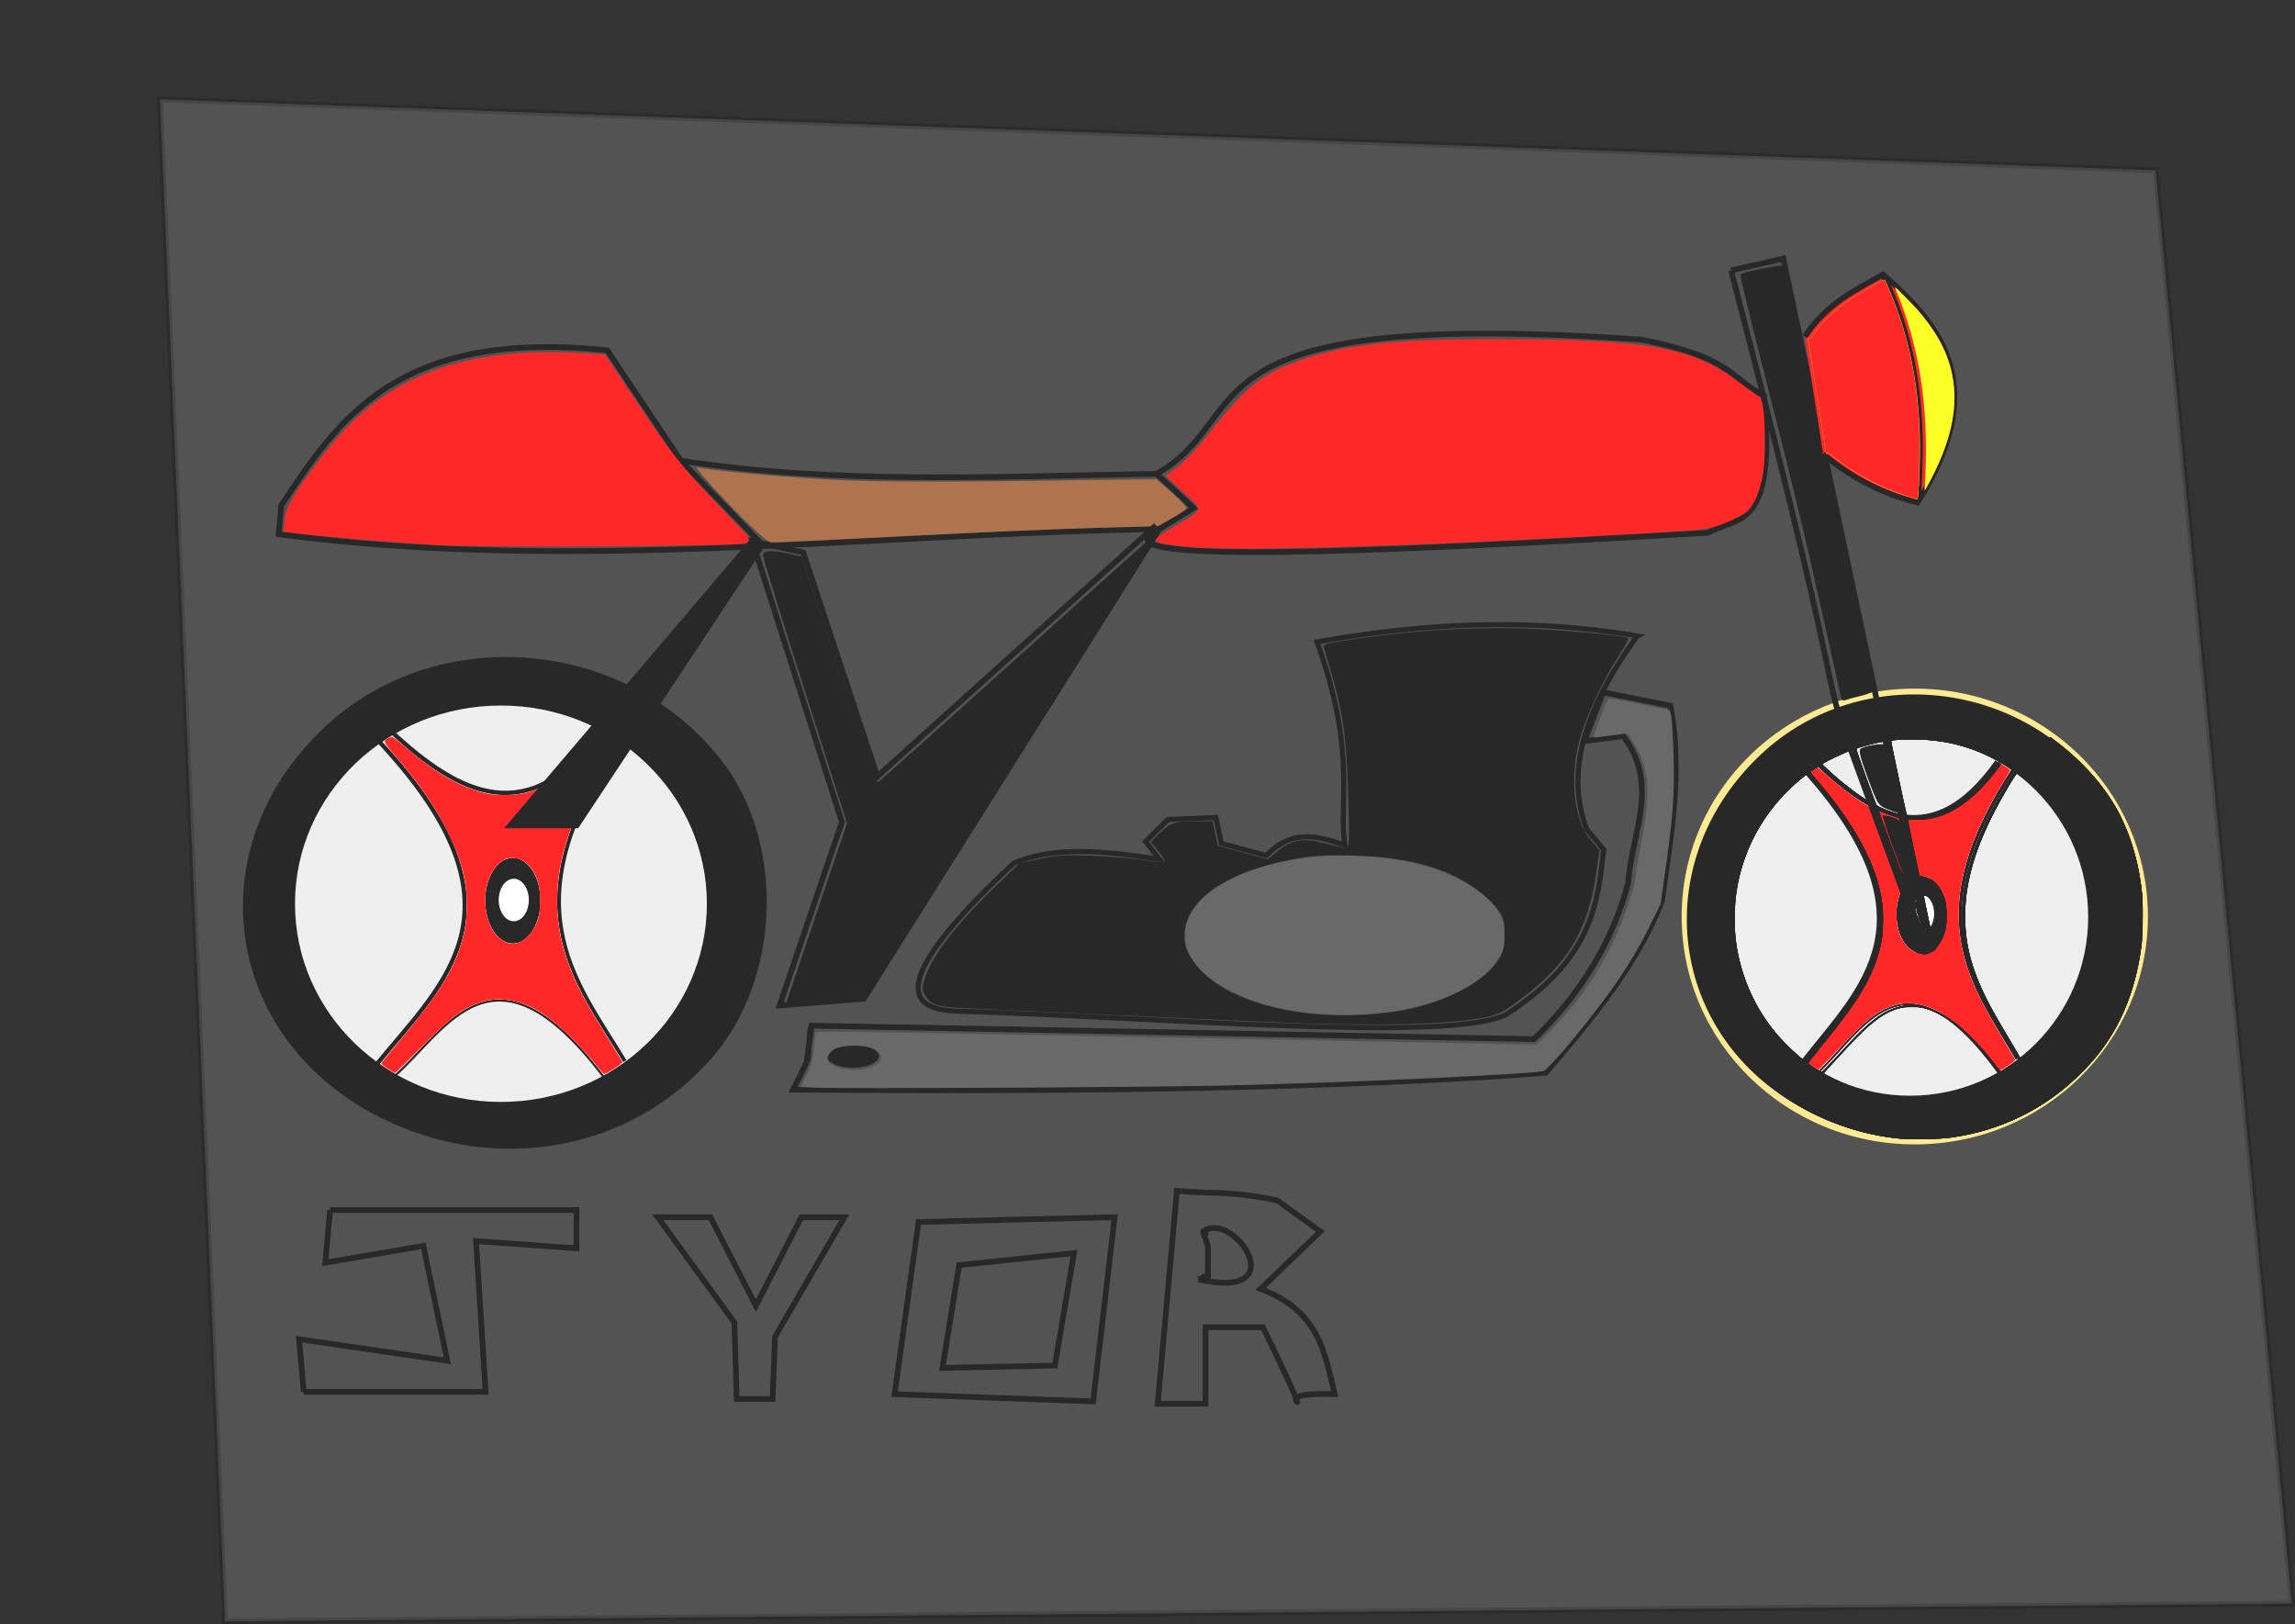 <?xml version="1.0" encoding="UTF-8" standalone="no"?>
<!-- Created with Inkscape (http://www.inkscape.org/) -->

<svg
   xmlns:dc="http://purl.org/dc/elements/1.1/"
   xmlns:cc="http://creativecommons.org/ns#"
   xmlns:rdf="http://www.w3.org/1999/02/22-rdf-syntax-ns#"
   xmlns:svg="http://www.w3.org/2000/svg"
   xmlns="http://www.w3.org/2000/svg"
   xmlns:sodipodi="http://sodipodi.sourceforge.net/DTD/sodipodi-0.dtd"
   xmlns:inkscape="http://www.inkscape.org/namespaces/inkscape"
   width="118.546mm"
   height="83.895mm"
   viewBox="0 0 106.692 75.506"
   version="1.1"
   id="svg8"
   inkscape:version="0.92.2 (5c3e80d, 2017-08-06)"
   sodipodi:docname="dibujo.svg">
  <rect x="0" y="0" width="106.692" height="75.506" fill="#333333" stroke="none"/>
  <defs
     id="defs2" />
  <sodipodi:namedview
     id="base"
     pagecolor="#ffffff"
     bordercolor="#666666"
     borderopacity="1.0"
     inkscape:pageopacity="0.0"
     inkscape:pageshadow="2"
     inkscape:zoom="0.96102398"
     inkscape:cx="274.57114"
     inkscape:cy="20.806935"
     inkscape:document-units="mm"
     inkscape:current-layer="layer1"
     showgrid="false"
     showguides="false"
     inkscape:lockguides="true"
     inkscape:snap-bbox="true"
     inkscape:measure-start="0,0"
     inkscape:measure-end="0,0"
     inkscape:window-width="1366"
     inkscape:window-height="706"
     inkscape:window-x="-8"
     inkscape:window-y="-8"
     inkscape:window-maximized="1"
     fit-margin-top="0"
     fit-margin-left="0"
     fit-margin-right="0"
     fit-margin-bottom="0"
     scale-x="0.9" />
  <g
     inkscape:label="Capa 1"
     inkscape:groupmode="layer"
     id="layer1">
    <path
       style="fill:#000000;stroke-width:0.578"
       d="M 17.571,51.896 C 10.333,48.176 9.138,39.349 15.118,33.777 c 5.232,-4.875 13.935,-4.145 18.4,1.544 2.967,3.781 2.811,10.058 -0.343,13.763 -3.783,4.444 -10.184,5.598 -15.604,2.812 z"
       id="path44"
       inkscape:connector-curvature="0" />
    <ellipse
       style="fill:#ececec;stroke-width:0.377"
       id="path46"
       cx="23.288"
       cy="42.012"
       rx="9.574"
       ry="9.214" />
    <path
       style="fill:none;stroke:#000000;stroke-width:0.202px;stroke-linecap:butt;stroke-linejoin:miter;stroke-opacity:1"
       d="m 17.553,34.395 c 7.314,7.788 3.108,11.225 -0.029,15.066"
       id="path48"
       inkscape:connector-curvature="0"
       sodipodi:nodetypes="cc" />
    <path
       style="fill:none;stroke:#000000;stroke-width:0.176px;stroke-linecap:butt;stroke-linejoin:miter;stroke-opacity:1"
       d="m 29.026,34.149 c -5.476,7.847 -2.327,11.309 0.021,15.179"
       id="path48-1"
       inkscape:connector-curvature="0"
       sodipodi:nodetypes="cc" />
    <ellipse
       style="fill:#000000;stroke-width:0.202"
       id="path65"
       cx="23.842"
       cy="41.869"
       rx="1.286"
       ry="1.99" />
    <ellipse
       style="fill:#ffffff;stroke-width:0.586"
       id="path67"
       cx="23.885"
       cy="41.839"
       rx="0.7"
       ry="0.988" />
    <path
       style="fill:none;stroke:#000000;stroke-width:0.202px;stroke-linecap:butt;stroke-linejoin:miter;stroke-opacity:1"
       d="m 18.182,33.997 c 3.17,2.952 6.38,4.597 9.777,0"
       id="path69"
       inkscape:connector-curvature="0"
       sodipodi:nodetypes="cc" />
    <path
       style="fill:none;stroke:#000000;stroke-width:0.1px;stroke-linecap:butt;stroke-linejoin:miter;stroke-opacity:1"
       d="m 18.29,50.072 c 2.462,-2.133 4.612,-6.816 9.777,0"
       id="path69-4"
       inkscape:connector-curvature="0"
       sodipodi:nodetypes="cc" />
    <path
       style="fill:#ececec;stroke-width:0.05"
       d="m 27.662,49.442 c -0.908,-1.137 -1.95,-2.083 -2.78,-2.524 -1.378,-0.733 -2.536,-0.619 -3.839,0.376 -0.23,0.176 -0.921,0.834 -1.535,1.462 l -1.117,1.142 -0.351,-0.215 c -0.314,-0.192 -0.344,-0.224 -0.283,-0.299 0.037,-0.046 0.286,-0.342 0.551,-0.658 1.999,-2.372 2.664,-3.39 3.107,-4.757 0.863,-2.661 -0.097,-5.445 -3.059,-8.868 l -0.528,-0.61 0.118,-0.094 c 0.197,-0.157 0.286,-0.164 0.435,-0.037 1.981,1.689 3.055,2.314 4.38,2.549 0.968,0.171 1.749,0.047 2.686,-0.428 0.728,-0.369 1.655,-1.186 2.335,-2.058 l 0.285,-0.365 0.302,0.175 c 0.166,0.096 0.302,0.187 0.302,0.201 0,0.014 -0.162,0.281 -0.361,0.593 -2.13,3.35 -2.836,6.151 -2.201,8.733 0.347,1.412 0.806,2.362 2.283,4.727 l 0.57,0.914 -0.404,0.266 c -0.222,0.147 -0.426,0.266 -0.454,0.266 -0.028,4.1e-5 -0.227,-0.221 -0.443,-0.492 z m -3.56,-5.607 c 0.399,-0.123 0.752,-0.564 0.934,-1.166 0.174,-0.578 0.104,-1.503 -0.153,-2.024 -0.385,-0.778 -1.122,-1.008 -1.672,-0.523 -0.44,0.389 -0.655,0.946 -0.66,1.715 -0.006,0.986 0.381,1.759 0.995,1.985 0.226,0.083 0.318,0.085 0.556,0.012 z"
       id="path86"
       inkscape:connector-curvature="0" />
    <path
       style="fill:#ececec;stroke-width:0.05"
       d="M 27.654,49.439 C 26.755,48.331 25.676,47.345 24.907,46.93 24.261,46.581 23.844,46.466 23.234,46.465 c -0.449,-4.12e-4 -0.606,0.022 -0.919,0.129 -0.842,0.288 -1.355,0.686 -2.85,2.208 -0.584,0.595 -1.078,1.081 -1.096,1.081 -0.019,0 -0.178,-0.094 -0.355,-0.209 -0.286,-0.186 -0.313,-0.218 -0.253,-0.292 0.038,-0.046 0.429,-0.517 0.871,-1.047 1.39,-1.67 1.993,-2.537 2.438,-3.502 0.486,-1.056 0.628,-1.671 0.631,-2.741 0.002,-0.6 -0.021,-0.872 -0.107,-1.282 -0.359,-1.721 -1.38,-3.534 -3.16,-5.615 l -0.603,-0.705 0.118,-0.094 c 0.185,-0.147 0.282,-0.161 0.406,-0.061 0.063,0.051 0.356,0.294 0.651,0.541 2.79,2.329 4.928,2.697 7.065,1.218 0.437,-0.303 1.183,-1.028 1.644,-1.597 l 0.355,-0.439 0.301,0.175 c 0.166,0.096 0.301,0.187 0.301,0.202 0,0.015 -0.162,0.282 -0.361,0.593 -1.129,1.772 -1.887,3.487 -2.218,5.017 -0.471,2.182 -0.12,4.224 1.109,6.453 0.2,0.362 1.21,2.032 1.699,2.806 0.064,0.101 0.046,0.12 -0.346,0.368 -0.227,0.144 -0.433,0.261 -0.457,0.261 -0.024,0 -0.225,-0.223 -0.445,-0.495 z m -3.365,-5.696 c 0.363,-0.191 0.68,-0.696 0.795,-1.267 0.071,-0.353 0.032,-1.17 -0.072,-1.508 -0.115,-0.373 -0.361,-0.727 -0.639,-0.919 -0.426,-0.293 -0.946,-0.205 -1.311,0.223 -0.701,0.823 -0.69,2.419 0.022,3.202 0.385,0.423 0.755,0.506 1.205,0.269 z"
       id="path88"
       inkscape:connector-curvature="0" />
    <path
       style="fill:#ff0000;stroke-width:0.05"
       d="m 27.759,49.566 c -0.706,-0.888 -1.727,-1.885 -2.428,-2.371 -1.006,-0.699 -2.105,-0.912 -3.033,-0.59 -0.819,0.285 -1.364,0.708 -2.85,2.214 -0.577,0.585 -1.064,1.064 -1.082,1.064 -0.018,0 -0.177,-0.094 -0.353,-0.209 -0.279,-0.182 -0.312,-0.219 -0.257,-0.291 0.035,-0.045 0.396,-0.482 0.803,-0.971 1.785,-2.144 2.469,-3.215 2.869,-4.493 0.204,-0.651 0.272,-1.124 0.27,-1.878 -0.003,-1.132 -0.218,-1.974 -0.829,-3.248 -0.568,-1.184 -1.306,-2.268 -2.478,-3.638 -0.599,-0.7 -0.607,-0.724 -0.301,-0.854 0.171,-0.073 0.094,-0.12 0.915,0.564 1.31,1.093 2.283,1.659 3.36,1.957 0.393,0.109 0.582,0.131 1.113,0.132 0.761,8.4e-4 1.173,-0.096 1.863,-0.437 0.803,-0.397 1.607,-1.082 2.366,-2.015 l 0.36,-0.443 0.301,0.175 c 0.166,0.096 0.301,0.189 0.301,0.206 0,0.017 -0.175,0.307 -0.388,0.644 -1.02,1.612 -1.679,3.033 -2.066,4.455 -0.442,1.624 -0.421,3.307 0.061,4.821 0.359,1.129 0.754,1.909 1.936,3.828 0.376,0.611 0.7,1.138 0.719,1.171 0.022,0.038 -0.115,0.152 -0.379,0.317 -0.227,0.142 -0.434,0.258 -0.458,0.258 -0.025,0 -0.177,-0.166 -0.338,-0.368 z m -3.419,-5.867 c 0.269,-0.169 0.544,-0.562 0.67,-0.957 0.135,-0.425 0.127,-1.397 -0.016,-1.8 -0.127,-0.358 -0.293,-0.625 -0.499,-0.8 -0.176,-0.15 -0.381,-0.232 -0.616,-0.248 -0.276,-0.018 -0.323,-0.005 -0.548,0.15 -0.48,0.332 -0.764,0.984 -0.772,1.774 -0.007,0.764 0.218,1.392 0.635,1.77 0.366,0.332 0.735,0.368 1.145,0.111 z"
       id="path90"
       inkscape:connector-curvature="0"
       sodipodi:nodetypes="ccscsscsccccccccccccscscscsscccccscccccc" />
    <ellipse
       style="fill:#ffe680;stroke-width:0.181"
       id="path40-6"
       cx="89.017"
       cy="42.606"
       rx="10.838"
       ry="10.594" />
    <path
       style="fill:#000000;stroke-width:0.511"
       d="m 83.849,51.541 c -6.261,-3.355 -7.295,-11.316 -2.122,-16.341 4.526,-4.397 12.054,-3.738 15.916,1.392 2.567,3.41 2.431,9.072 -0.297,12.413 -3.273,4.008 -8.81,5.048 -13.498,2.537 z"
       id="path44-7"
       inkscape:connector-curvature="0" />
    <ellipse
       style="fill:#ececec;stroke-width:0.333"
       id="path46-2"
       cx="88.795"
       cy="42.627"
       rx="8.282"
       ry="8.31" />
    <path
       style="fill:none;stroke:#000000;stroke-width:0.179px;stroke-linecap:butt;stroke-linejoin:miter;stroke-opacity:1"
       d="m 83.834,35.757 c 6.327,7.024 2.688,10.124 -0.025,13.588"
       id="path48-6"
       inkscape:connector-curvature="0"
       sodipodi:nodetypes="cc" />
    <path
       style="fill:none;stroke:#000000;stroke-width:0.155px;stroke-linecap:butt;stroke-linejoin:miter;stroke-opacity:1"
       d="m 93.758,35.535 c -4.737,7.077 -2.013,10.2 0.019,13.69"
       id="path48-1-5"
       inkscape:connector-curvature="0"
       sodipodi:nodetypes="cc" />
    <ellipse
       style="fill:#000000;stroke-width:0.179"
       id="path65-4"
       cx="89.274"
       cy="42.498"
       rx="1.113"
       ry="1.795" />
    <ellipse
       style="fill:#ffffff;stroke-width:0.517"
       id="path67-1"
       cx="89.311"
       cy="42.471"
       rx="0.606"
       ry="0.891" />
    <path
       style="fill:none;stroke:#000000;stroke-width:0.179px;stroke-linecap:butt;stroke-linejoin:miter;stroke-opacity:1"
       d="m 84.378,35.398 c 2.742,2.662 5.519,4.146 8.457,0"
       id="path69-8"
       inkscape:connector-curvature="0"
       sodipodi:nodetypes="cc" />
    <path
       style="fill:none;stroke:#000000;stroke-width:0.088px;stroke-linecap:butt;stroke-linejoin:miter;stroke-opacity:1"
       d="m 84.471,49.896 c 2.13,-1.924 3.99,-6.147 8.457,0"
       id="path69-4-2"
       inkscape:connector-curvature="0"
       sodipodi:nodetypes="cc" />
    <path
       style="fill:#ececec;stroke-width:0.044"
       d="m 92.578,49.328 c -0.786,-1.026 -1.687,-1.878 -2.405,-2.276 -1.192,-0.661 -2.194,-0.559 -3.321,0.339 -0.199,0.159 -0.797,0.752 -1.328,1.318 l -0.966,1.03 -0.304,-0.194 c -0.272,-0.174 -0.297,-0.202 -0.245,-0.27 0.032,-0.042 0.247,-0.309 0.477,-0.593 1.729,-2.139 2.304,-3.057 2.688,-4.29 0.747,-2.4 -0.084,-4.911 -2.646,-7.998 l -0.457,-0.55 0.102,-0.085 c 0.171,-0.141 0.247,-0.148 0.376,-0.033 1.714,1.524 2.643,2.087 3.788,2.299 0.837,0.154 1.513,0.042 2.323,-0.386 0.63,-0.333 1.431,-1.069 2.02,-1.856 l 0.246,-0.329 0.261,0.158 c 0.144,0.087 0.261,0.169 0.261,0.181 0,0.013 -0.141,0.254 -0.312,0.535 -1.842,3.022 -2.453,5.548 -1.904,7.876 0.3,1.274 0.697,2.131 1.974,4.263 l 0.493,0.824 -0.349,0.24 c -0.192,0.132 -0.369,0.24 -0.393,0.24 -0.024,3.8e-5 -0.196,-0.199 -0.383,-0.443 z M 89.499,44.271 c 0.345,-0.111 0.651,-0.509 0.808,-1.051 0.151,-0.521 0.09,-1.356 -0.133,-1.826 -0.333,-0.701 -0.97,-0.909 -1.446,-0.471 -0.381,0.351 -0.566,0.853 -0.571,1.547 -0.005,0.889 0.33,1.586 0.861,1.79 0.195,0.075 0.275,0.077 0.481,0.011 z"
       id="path86-7"
       inkscape:connector-curvature="0" />
    <path
       style="fill:#ececec;stroke-width:0.044"
       d="M 92.571,49.326 C 91.794,48.326 90.86,47.437 90.195,47.063 89.636,46.748 89.276,46.644 88.748,46.643 c -0.388,-3.71e-4 -0.524,0.019 -0.795,0.116 -0.728,0.26 -1.172,0.618 -2.466,1.991 -0.505,0.536 -0.932,0.975 -0.948,0.975 -0.016,0 -0.154,-0.085 -0.307,-0.189 -0.247,-0.168 -0.271,-0.197 -0.219,-0.263 0.033,-0.041 0.372,-0.466 0.753,-0.944 1.202,-1.506 1.724,-2.288 2.109,-3.159 0.421,-0.952 0.543,-1.507 0.546,-2.472 0.001,-0.541 -0.018,-0.786 -0.092,-1.156 -0.311,-1.553 -1.193,-3.187 -2.734,-5.064 l -0.522,-0.636 0.102,-0.085 c 0.16,-0.132 0.244,-0.146 0.351,-0.055 0.054,0.046 0.308,0.265 0.563,0.488 2.414,2.1 4.262,2.433 6.111,1.099 0.378,-0.273 1.024,-0.927 1.422,-1.441 l 0.307,-0.396 0.261,0.158 c 0.143,0.087 0.261,0.169 0.261,0.183 0,0.014 -0.14,0.254 -0.312,0.535 -0.977,1.598 -1.633,3.145 -1.918,4.525 -0.408,1.968 -0.104,3.809 0.96,5.82 0.173,0.326 1.047,1.832 1.47,2.531 0.055,0.091 0.04,0.109 -0.299,0.332 -0.197,0.13 -0.374,0.236 -0.395,0.236 -0.021,0 -0.194,-0.201 -0.385,-0.446 z m -2.911,-5.137 c 0.314,-0.172 0.588,-0.628 0.688,-1.143 0.062,-0.318 0.028,-1.055 -0.063,-1.36 -0.099,-0.336 -0.313,-0.656 -0.553,-0.829 -0.368,-0.265 -0.819,-0.185 -1.134,0.201 -0.606,0.742 -0.597,2.182 0.019,2.888 0.333,0.382 0.653,0.456 1.042,0.243 z"
       id="path88-3"
       inkscape:connector-curvature="0" />
    <path
       style="fill:#ff0000;stroke-width:0.044"
       d="m 92.662,49.44 c -0.611,-0.8 -1.494,-1.7 -2.1,-2.138 -0.871,-0.63 -1.821,-0.823 -2.623,-0.532 -0.708,0.257 -1.179,0.638 -2.465,1.997 -0.499,0.528 -0.92,0.959 -0.936,0.959 -0.015,0 -0.153,-0.085 -0.305,-0.188 -0.241,-0.164 -0.27,-0.198 -0.222,-0.262 0.03,-0.041 0.343,-0.435 0.695,-0.876 1.544,-1.934 2.135,-2.899 2.482,-4.052 0.177,-0.587 0.235,-1.014 0.234,-1.694 -0.002,-1.021 -0.188,-1.78 -0.717,-2.93 -0.491,-1.068 -1.13,-2.045 -2.144,-3.281 -0.518,-0.631 -0.525,-0.653 -0.26,-0.771 0.147,-0.066 0.082,-0.108 0.791,0.509 1.134,0.985 1.975,1.496 2.906,1.765 0.34,0.098 0.503,0.118 0.963,0.119 0.658,7.52e-4 1.014,-0.086 1.612,-0.394 0.695,-0.358 1.39,-0.976 2.047,-1.817 l 0.312,-0.4 0.261,0.158 c 0.143,0.087 0.261,0.171 0.261,0.186 0,0.015 -0.151,0.277 -0.336,0.581 -0.883,1.454 -1.452,2.735 -1.787,4.018 -0.382,1.465 -0.364,2.982 0.053,4.348 0.311,1.018 0.652,1.722 1.675,3.453 0.326,0.551 0.606,1.027 0.622,1.056 0.019,0.034 -0.099,0.137 -0.328,0.286 -0.197,0.128 -0.375,0.232 -0.396,0.232 -0.021,0 -0.153,-0.149 -0.292,-0.332 z m -2.957,-5.292 c 0.233,-0.152 0.471,-0.507 0.579,-0.863 0.117,-0.383 0.11,-1.26 -0.014,-1.623 -0.204,-0.6 -0.525,-0.915 -0.964,-0.945 -0.239,-0.016 -0.279,-0.005 -0.474,0.136 -0.416,0.299 -0.661,0.888 -0.668,1.6 -0.006,0.689 0.188,1.255 0.549,1.597 0.317,0.3 0.636,0.332 0.991,0.1 z"
       id="path90-2"
       inkscape:connector-curvature="0" />
    <path
       style="fill:none;stroke:#000000;stroke-width:0.238px;stroke-linecap:butt;stroke-linejoin:miter;stroke-opacity:1"
       d="m 76.121,29.563 c -2.466,3.357 -3.369,6.382 -2.352,8.997 l 0.784,0.928 c -0.274,2.566 -0.557,5.132 -4.573,7.699 -2.844,1.285 -16.154,0.094 -25.611,-0.186 -3.014,-0.133 -1.907,-2.526 2.744,-6.864 1.839,-0.817 4.267,-0.59 6.795,-0.186 l -0.653,-0.835 1.045,-1.02 2.221,-0.093 0.261,1.206 2.091,0.557 c 1.22,-1.257 2.439,-0.906 3.659,-0.464 -0.344,-1.753 0.592,-4.271 -1.307,-9.461 4.812,-0.856 9.737,-1.149 14.896,-0.278 z"
       id="path163"
       inkscape:connector-curvature="0"
       sodipodi:nodetypes="ccccccccccccccc" />
    <ellipse
       style="fill:#4d4d4d;stroke-width:0.276"
       id="path165"
       cx="62.532"
       cy="43.476"
       rx="7.448"
       ry="3.71" />
    <path
       style="fill:#000000;stroke-width:0.11"
       d="M 59.556,47.534 C 58.514,47.492 54.957,47.332 51.651,47.179 48.345,47.025 45.219,46.881 44.705,46.859 c -1.131,-0.05 -1.445,-0.157 -1.694,-0.58 -0.168,-0.286 -0.166,-0.39 0.015,-0.897 0.389,-1.084 1.538,-2.54 3.439,-4.36 l 0.931,-0.891 0.934,-0.201 c 0.804,-0.173 1.138,-0.194 2.389,-0.151 0.8,0.028 1.889,0.117 2.421,0.2 0.532,0.082 0.993,0.131 1.025,0.108 0.032,-0.023 -0.104,-0.247 -0.303,-0.498 l -0.361,-0.456 0.428,-0.423 c 0.476,-0.471 0.665,-0.529 1.717,-0.531 l 0.728,-0.001 0.121,0.57 0.121,0.57 1.162,0.313 1.162,0.313 0.447,-0.371 c 0.646,-0.536 1.201,-0.631 2.198,-0.379 0.43,0.109 0.87,0.219 0.977,0.245 0.172,0.041 0.186,-0.268 0.11,-2.578 -0.098,-2.997 -0.245,-3.876 -1.119,-6.72 -0.055,-0.179 0.03,-0.214 0.833,-0.342 2.929,-0.468 5.732,-0.663 8.408,-0.583 1.742,0.052 4.735,0.327 4.911,0.452 0.031,0.022 -0.185,0.412 -0.482,0.867 -0.666,1.022 -1.468,2.717 -1.75,3.702 -0.533,1.857 -0.331,3.882 0.481,4.818 l 0.407,0.469 -0.16,1.105 c -0.378,2.613 -1.334,4.198 -3.506,5.816 -0.827,0.616 -1.046,0.726 -1.699,0.856 -1.635,0.326 -5.05,0.411 -9.439,0.235 z m 5.33,-0.513 c 2.005,-0.296 3.91,-1.218 4.685,-2.268 0.321,-0.436 0.371,-0.606 0.372,-1.29 0.002,-0.699 -0.041,-0.844 -0.379,-1.276 -0.436,-0.559 -1.44,-1.268 -2.298,-1.622 -1.201,-0.496 -2.541,-0.741 -4.317,-0.79 -1.378,-0.038 -1.814,-0.014 -2.744,0.152 -3.164,0.563 -5.116,1.907 -5.137,3.538 -0.007,0.52 0.061,0.721 0.415,1.231 1.352,1.949 5.313,2.929 9.403,2.325 z"
       id="path167"
       inkscape:connector-curvature="0" />
    <path
       style="fill:none;stroke:#000000;stroke-width:0.265px;stroke-linecap:butt;stroke-linejoin:miter;stroke-opacity:1"
       d="M 53.773,22.027 C 46.399,22.139 39.026,22.541 31.652,21.416 l -3.422,-5.133 c -9.719,-0.991 -12.433,3.113 -15.154,7.21 l -0.122,1.344 C 26.601,26.63 40.248,24.823 53.895,24.593 l 1.589,-0.978 z"
       id="path169"
       inkscape:connector-curvature="0"
       sodipodi:nodetypes="cccccccc" />
    <path
       style="fill:none;stroke:#000000;stroke-width:0.265px;stroke-linecap:butt;stroke-linejoin:miter;stroke-opacity:1"
       d="m 31.652,21.416 3.789,3.911"
       id="path171"
       inkscape:connector-curvature="0" />
    <path
       style="fill:#ff0000;stroke-width:0.462"
       d="M 77.01,95.633 C 69.752,95.246 56.747,94.157 51.837,93.526 l -2.079,-0.267 0.169,-2.126 c 0.183,-2.294 2.609,-6.198 7.987,-12.852 9.997,-12.367 23.563,-17.462 43.576,-16.365 l 4.619,0.253 6.273,9.341 c 5.294,7.883 7.328,10.451 13.036,16.454 l 6.763,7.113 -1.951,0.289 c -3.362,0.499 -44.984,0.708 -53.221,0.268 z"
       id="path173"
       inkscape:connector-curvature="0"
       transform="scale(0.265)" />
    <path
       style="fill:#a05a2c;stroke-width:0.462"
       d="m 127.819,88.39 c -3.557,-3.691 -6.051,-6.588 -5.543,-6.438 1.829,0.538 14.049,1.679 23.557,2.199 6.476,0.354 17.569,0.428 33.378,0.222 l 23.678,-0.308 2.742,2.414 c 1.508,1.328 2.644,2.572 2.525,2.765 -0.119,0.193 -1.304,0.962 -2.632,1.708 l -2.415,1.356 -10.855,0.289 c -5.97,0.159 -21.039,0.806 -33.488,1.439 -12.448,0.632 -23.049,1.131 -23.557,1.107 -0.553,-0.025 -3.521,-2.737 -7.39,-6.752 z"
       id="path175"
       inkscape:connector-curvature="0"
       transform="scale(0.265)" />
    <path
       style="fill:none;stroke:#000000;stroke-width:0.265px;stroke-linecap:butt;stroke-linejoin:miter;stroke-opacity:1"
       d="m 53.773,22.027 c 4.816,-2.755 0.605,-7.766 22.556,-6.237 4.277,0.866 4.006,1.733 5.671,2.599 0.604,6.327 -1.257,5.613 -2.599,6.38 -15.664,0.918 -28.982,1.516 -25.506,-0.176"
       id="path177"
       inkscape:connector-curvature="0"
       sodipodi:nodetypes="ccccc" />
    <path
       style="fill:#ff0000;stroke-width:0.417"
       d="m 208.227,95.923 c -3.765,-0.383 -5.625,-0.799 -5.625,-1.257 0,-0.172 1.453,-1.172 3.229,-2.223 5.531,-3.274 5.381,-2.758 1.771,-6.102 l -3.125,-2.894 0.999,-0.714 c 2.291,-1.638 4.109,-3.506 7.053,-7.248 5.839,-7.42 8.826,-9.828 14.982,-12.075 8.169,-2.981 16.876,-3.953 35.091,-3.915 27.022,0.056 34.348,1.391 42.794,7.797 1.651,1.252 3.214,2.348 3.473,2.434 0.704,0.235 1.017,9.525 0.443,13.189 -0.509,3.249 -1.506,5.63 -2.877,6.87 -0.462,0.417 -2.175,1.303 -3.808,1.967 -2.96,1.204 -3.028,1.211 -22.434,2.26 -36.741,1.986 -64.092,2.712 -71.966,1.91 z"
       id="path181"
       inkscape:connector-curvature="0"
       transform="scale(0.265)" />
    <path
       style="fill:none;stroke:#000000;stroke-width:0.265px;stroke-linecap:butt;stroke-linejoin:miter;stroke-opacity:1"
       d="m 89.499,44.271 v 0"
       id="path185"
       inkscape:connector-curvature="0" />
    <path
       style="fill:none;stroke:#000000;stroke-width:0.265px;stroke-linecap:butt;stroke-linejoin:miter;stroke-opacity:1"
       d="m 80.477,12.573 c 6.284,24.143 3.546,16.809 6.284,24.253 2.738,7.445 2.738,7.445 2.738,7.445"
       id="path187"
       inkscape:connector-curvature="0" />
    <path
       style="fill:none;stroke:#000000;stroke-width:0.265px;stroke-linecap:butt;stroke-linejoin:miter;stroke-opacity:1"
       d="m 80.477,12.573 v 0 c 2e-6,0 2e-6,0 2e-6,0"
       id="path191"
       inkscape:connector-curvature="0" />
    <path
       style="fill:none;stroke:#000000;stroke-width:0.265px;stroke-linecap:butt;stroke-linejoin:miter;stroke-opacity:1"
       d="m 80.477,12.573 c 0,0 0,0 0,0 v 0 c 2.425,-0.551 2.425,-0.551 2.425,-0.551 l 6.802,32.127"
       id="path195"
       inkscape:connector-curvature="0" />
    <path
       style="fill:#000000;stroke-width:0.417"
       d="m 322.907,122.085 c -0.126,-0.536 -1.437,-6.413 -2.912,-13.059 -3.312,-14.921 -5.773,-25.117 -10.896,-45.141 -2.189,-8.557 -3.886,-15.652 -3.77,-15.767 0.416,-0.416 7.153,-1.751 7.401,-1.466 0.255,0.293 15.812,73.653 15.797,74.49 -0.005,0.247 -0.899,0.656 -1.988,0.908 -1.089,0.252 -2.299,0.583 -2.691,0.734 -0.521,0.201 -0.773,0.013 -0.941,-0.7 z"
       id="path197"
       inkscape:connector-curvature="0"
       transform="scale(0.265)" />
    <path
       style="fill:#000000;stroke-width:0.417"
       d="m 330.948,141.89 c -1.442,-0.599 -1.627,-0.905 -3.29,-5.437 -1.429,-3.897 -1.653,-4.87 -1.188,-5.157 0.766,-0.474 3.71,-0.956 4.009,-0.657 0.206,0.206 2.583,10.774 2.612,11.616 0.015,0.434 -0.38,0.367 -2.142,-0.365 z"
       id="path199"
       inkscape:connector-curvature="0"
       transform="scale(0.265)" />
    <path
       style="fill:#000000;stroke-width:0.417"
       d="m 332.274,149.171 c -1.187,-3.212 -2.061,-5.937 -1.943,-6.055 0.118,-0.118 0.865,1.2e-4 1.66,0.263 1.594,0.526 1.512,0.333 2.793,6.56 0.974,4.735 0.966,4.566 0.232,4.848 -0.432,0.166 -1.15,-1.304 -2.743,-5.616 z"
       id="path201"
       inkscape:connector-curvature="0"
       transform="scale(0.265)" />
    <path
       style="fill:#000000;stroke-width:0.417"
       d="m 336.25,159.726 c -0.171,-0.761 -0.208,-1.486 -0.083,-1.612 0.314,-0.314 0.81,1.791 0.58,2.457 -0.103,0.296 -0.326,-0.084 -0.497,-0.845 z"
       id="path203"
       inkscape:connector-curvature="0"
       transform="scale(0.265)" />
    <path
       style="fill:#000000;stroke-width:0.417"
       d=""
       id="path205"
       inkscape:connector-curvature="0"
       transform="scale(0.265)" />
    <path
       style="fill:#000000;stroke-width:0.417"
       d="m 336.885,161.491 c 0.02,-0.485 0.119,-0.584 0.252,-0.252 0.12,0.301 0.106,0.66 -0.033,0.799 -0.138,0.138 -0.237,-0.108 -0.219,-0.547 z"
       id="path207"
       inkscape:connector-curvature="0"
       transform="scale(0.265)" />
    <path
       style="fill:#000000;stroke-width:0.417"
       d=""
       id="path209"
       inkscape:connector-curvature="0"
       transform="scale(0.265)" />
    <path
       style="fill:#000000;stroke-width:0.097"
       d="m 336.481,160.33 c -0.27,-0.677 -0.419,-2.161 -0.217,-2.161 0.147,0 0.4,0.882 0.462,1.614 0.063,0.739 -0.06,1.012 -0.245,0.547 z"
       id="path211"
       inkscape:connector-curvature="0"
       transform="scale(0.265)" />
    <path
       style="fill:#000000;stroke-width:0.097"
       d="m 335.944,159.429 -0.274,-0.771 0.203,-0.317 0.203,-0.317 0.002,0.554 c 9e-4,0.305 0.05,0.778 0.108,1.051 0.059,0.274 0.09,0.514 0.07,0.534 -0.02,0.02 -0.16,-0.31 -0.311,-0.734 z"
       id="path213"
       inkscape:connector-curvature="0"
       transform="scale(0.265)" />
    <path
       style="fill:#000000;stroke-width:0.097"
       d="m 333.941,199.784 c -6.971,-0.523 -14.171,-2.988 -20.155,-6.9 -2.532,-1.655 -4.326,-3.119 -6.518,-5.317 -9.634,-9.661 -13.126,-23.386 -9.309,-36.588 1.192,-4.121 3.421,-8.644 6.02,-12.213 2.273,-3.122 5.465,-6.42 8.378,-8.658 l 0.908,-0.698 h 23.27 23.27 l 1.083,0.815 c 2.615,1.968 5.315,4.582 7.339,7.103 4.073,5.075 6.549,11.228 7.447,18.509 0.215,1.739 0.301,6.494 0.15,8.307 -0.701,8.452 -3.49,15.663 -8.312,21.488 -1.188,1.436 -3.63,3.867 -5.117,5.096 -6.227,5.145 -13.613,8.21 -21.642,8.979 -1.351,0.129 -5.49,0.176 -6.813,0.077 z m 5.538,-7.462 c 2.854,-0.382 5.279,-1.01 7.773,-2.014 1.448,-0.583 3.692,-1.701 3.692,-1.84 0,-0.054 -0.423,-0.648 -0.939,-1.319 -5.853,-7.608 -10.951,-11.056 -15.551,-10.518 -3.236,0.379 -5.908,2.22 -10.506,7.238 -0.832,0.908 -2.102,2.278 -2.822,3.044 -1.024,1.09 -1.278,1.412 -1.169,1.483 0.076,0.05 0.882,0.459 1.791,0.909 3.744,1.854 7.23,2.8 11.805,3.202 0.921,0.081 4.86,-0.041 5.927,-0.184 z m 13.894,-5.303 c 2.214,-1.514 4.87,-3.975 6.547,-6.065 2.651,-3.305 4.784,-7.43 5.854,-11.319 1.679,-6.102 1.542,-12.433 -0.397,-18.315 -1.623,-4.926 -3.978,-8.745 -7.672,-12.448 -1.469,-1.473 -3.709,-3.376 -3.862,-3.282 -0.038,0.023 -0.458,0.665 -0.933,1.425 -2.912,4.659 -5.334,9.706 -6.566,13.681 -1.149,3.707 -1.618,6.605 -1.618,10 0,5.005 1.097,9.225 3.798,14.605 1.008,2.008 1.774,3.359 4.232,7.465 0.981,1.638 1.783,3.025 1.783,3.081 0,0.056 -0.077,0.144 -0.171,0.194 -0.148,0.079 -0.456,-0.387 -2.324,-3.519 -2.661,-4.459 -3.13,-5.296 -4.205,-7.496 -2.065,-4.227 -3.049,-7.432 -3.504,-11.416 -0.139,-1.214 -0.139,-4.543 -5.8e-4,-5.83 0.701,-6.517 3.356,-13.353 8.176,-21.053 0.474,-0.758 0.863,-1.414 0.863,-1.459 0,-0.167 -2.187,-1.509 -3.676,-2.256 -4.486,-2.249 -9.008,-3.31 -14.104,-3.31 -1.783,-1.2e-4 -3.747,0.118 -3.861,0.232 -0.018,0.018 0.592,2.989 1.355,6.601 l 1.389,6.568 0.424,0.064 c 0.233,0.035 1.086,0.041 1.895,0.013 1.139,-0.04 1.684,-0.107 2.417,-0.298 3.916,-1.022 7.498,-3.895 11.288,-9.052 0.143,-0.194 0.143,-0.194 0.348,0.008 l 0.206,0.203 -0.571,0.769 c -2.702,3.64 -5.613,6.258 -8.525,7.667 -2.02,0.977 -3.511,1.312 -5.844,1.312 h -1.495 l 0.053,0.219 c 0.092,0.378 2.088,9.816 2.089,9.877 4.8e-4,0.032 0.3,0.065 0.666,0.073 0.948,0.022 1.526,0.298 2.249,1.07 0.674,0.72 1.151,1.608 1.519,2.821 0.242,0.798 0.259,0.977 0.26,2.748 8.7e-4,1.621 -0.028,2.001 -0.201,2.632 -0.285,1.037 -0.687,1.875 -1.271,2.644 -0.276,0.364 -0.502,0.696 -0.502,0.738 0,0.043 -0.164,0.151 -0.364,0.24 -0.2,0.09 -0.517,0.248 -0.704,0.352 -0.466,0.258 -1.503,0.191 -2.186,-0.142 -1.742,-0.85 -2.963,-3.53 -2.963,-6.502 0,-0.919 0.227,-2.367 0.492,-3.138 l 0.181,-0.528 -2.775,-7.547 c -1.526,-4.151 -2.811,-7.616 -2.856,-7.699 -0.045,-0.084 -0.467,-0.386 -0.938,-0.672 -2.282,-1.383 -4.97,-3.49 -7.469,-5.856 l -0.812,-0.768 -0.758,0.507 c -0.417,0.279 -0.772,0.518 -0.791,0.533 -0.018,0.015 0.485,0.631 1.117,1.37 7.045,8.229 10.84,15.482 11.601,22.172 0.171,1.504 0.07,4.828 -0.188,6.193 -0.812,4.294 -2.722,8.18 -6.56,13.343 -0.903,1.215 -1.478,1.94 -5.041,6.36 -0.729,0.904 -1.305,1.676 -1.28,1.716 0.067,0.109 2.245,1.547 2.343,1.547 0.162,0 4.129,-4.169 5.758,-6.051 0.506,-0.585 2.75,-2.621 3.562,-3.231 5.561,-4.186 10.941,-3.084 17.383,3.561 1.274,1.314 2.789,3.094 4.141,4.868 l 0.868,1.139 0.653,-0.398 c 0.359,-0.219 1.025,-0.653 1.479,-0.963 z m -36.133,-1.576 c 0.299,-0.385 1.497,-1.881 2.662,-3.323 3.388,-4.198 5.054,-6.511 6.501,-9.022 1.558,-2.704 2.564,-5.347 3.095,-8.127 0.185,-0.966 0.214,-1.452 0.215,-3.595 0.002,-2.176 -0.026,-2.63 -0.225,-3.73 -1.144,-6.331 -4.817,-12.979 -11.425,-20.681 -0.539,-0.628 -1.015,-1.142 -1.059,-1.142 -0.216,-1.1e-4 -2.135,1.671 -3.564,3.104 -2.248,2.254 -3.844,4.368 -5.318,7.049 -3.63,6.599 -4.745,14.443 -3.121,21.958 0.329,1.522 1.223,4.301 1.815,5.644 1.666,3.778 3.815,6.944 6.624,9.759 0.987,0.989 3.076,2.818 3.207,2.809 0.027,-0.002 0.294,-0.318 0.593,-0.704 z m 20.674,-21.759 c -0.009,-0.178 -0.02,-0.185 -0.057,-0.04 -0.031,0.12 -0.107,0.163 -0.232,0.131 -0.102,-0.027 -0.185,-0.009 -0.185,0.04 0,0.048 0.109,0.088 0.243,0.088 0.19,0 0.24,-0.047 0.232,-0.219 z m -0.117,-0.48 c -0.031,-0.077 -0.054,-0.054 -0.059,0.059 -0.004,0.102 0.019,0.16 0.051,0.128 0.032,-0.032 0.036,-0.116 0.008,-0.186 z m -2.012,-1.3 c -0.271,-0.741 -0.518,-1.37 -0.549,-1.399 -0.115,-0.107 0.091,1.131 0.265,1.588 0.192,0.505 0.66,1.273 0.733,1.201 0.024,-0.024 -0.178,-0.649 -0.449,-1.39 z m 3.338,1.125 c 0.493,-0.586 0.688,-1.301 0.688,-2.528 0,-0.925 -0.037,-1.211 -0.215,-1.659 -0.272,-0.686 -0.818,-1.327 -1.325,-1.558 -0.461,-0.209 -0.872,-0.241 -0.81,-0.062 0.023,0.067 0.323,1.466 0.666,3.109 0.343,1.643 0.653,2.987 0.688,2.988 0.035,2e-4 0.174,-0.13 0.308,-0.29 z m -1.423,-0.311 c -0.031,-0.077 -0.054,-0.054 -0.059,0.059 -0.004,0.102 0.019,0.16 0.051,0.128 0.032,-0.032 0.036,-0.116 0.008,-0.186 z m -0.099,-0.492 c -0.027,-0.067 -0.049,-0.012 -0.049,0.121 0,0.134 0.022,0.188 0.049,0.121 0.027,-0.067 0.027,-0.176 0,-0.243 z m -0.633,-0.258 c -0.167,-0.103 -0.63,-1.379 -0.657,-1.807 -0.013,-0.214 -0.056,-0.757 -0.095,-1.206 -0.065,-0.747 -0.057,-0.812 0.095,-0.754 0.098,0.038 0.142,0.025 0.106,-0.032 -0.033,-0.053 -0.13,-0.096 -0.216,-0.096 -0.124,0 -0.108,-0.052 0.078,-0.25 l 0.235,-0.25 0.064,0.226 c 0.062,0.221 0.064,0.221 0.073,0.013 0.017,-0.366 -0.201,-0.376 -0.5,-0.022 -0.651,0.768 -0.654,0.678 0.088,2.716 0.473,1.299 0.689,1.783 0.749,1.677 0.052,-0.091 0.043,-0.174 -0.021,-0.214 z m 0.535,-0.228 c -0.027,-0.067 -0.049,-0.012 -0.049,0.121 0,0.134 0.022,0.188 0.049,0.121 0.027,-0.067 0.027,-0.176 0,-0.243 z m -0.153,-0.316 c 0.11,0.255 0.01,-0.386 -0.165,-1.055 -0.123,-0.47 -0.12,-0.409 0.024,0.569 0.055,0.373 0.051,0.381 -0.105,0.194 -0.16,-0.192 -0.161,-0.192 -0.06,0.018 0.056,0.117 0.11,0.335 0.118,0.486 0.013,0.236 0.022,0.227 0.06,-0.067 0.038,-0.291 0.056,-0.312 0.128,-0.146 z m -0.554,-0.882 c 0.091,-0.238 0.064,-0.303 -0.047,-0.111 -0.055,0.095 -0.148,0.143 -0.206,0.106 -0.064,-0.039 -0.078,-0.021 -0.037,0.046 0.097,0.157 0.221,0.14 0.29,-0.042 z m 0.203,-1.134 c -0.037,-0.227 -0.101,-0.449 -0.142,-0.493 -0.041,-0.044 -0.031,0.142 0.023,0.413 0.118,0.596 0.213,0.66 0.119,0.08 z m -0.222,-1.117 c -0.028,-0.147 -0.07,-0.211 -0.093,-0.143 -0.041,0.124 0.033,0.41 0.106,0.41 0.021,0 0.015,-0.12 -0.013,-0.267 z m -1.227,-3.684 0.361,-0.289 -1.096,-5.191 c -0.603,-2.855 -1.125,-5.273 -1.161,-5.372 -0.048,-0.132 -0.312,-0.245 -0.978,-0.417 -0.502,-0.13 -1.428,-0.449 -2.059,-0.71 -0.631,-0.26 -1.129,-0.444 -1.107,-0.408 0.022,0.036 1.141,3.059 2.487,6.719 1.346,3.66 2.468,6.689 2.495,6.732 0.026,0.043 0.195,-0.113 0.373,-0.348 0.179,-0.234 0.487,-0.556 0.686,-0.715 z m -2.095,-11.813 c 0,-0.067 -0.6,-2.957 -1.334,-6.423 l -1.334,-6.301 -0.551,0.062 c -1.145,0.13 -4.652,1.074 -4.652,1.253 0,0.074 3.019,8.408 3.565,9.842 0.065,0.17 1.815,0.954 2.896,1.298 0.534,0.17 1.015,0.324 1.069,0.342 0.211,0.07 0.34,0.042 0.34,-0.074 z m -5.538,-2.244 c 0,-0.051 -3.222,-8.853 -3.252,-8.885 -0.103,-0.109 -4.331,1.868 -4.861,2.273 -0.188,0.144 -0.174,0.167 0.437,0.728 2.406,2.208 4.31,3.748 6.232,5.042 1.169,0.787 1.443,0.947 1.443,0.842 z"
       id="path215"
       inkscape:connector-curvature="0"
       transform="scale(0.265)" />
    <path
       style="fill:#000000;stroke-width:0.097"
       d="m 333.893,199.79 c -3.835,-0.388 -6.652,-0.953 -9.716,-1.949 -7.868,-2.559 -14.731,-7.191 -19.551,-13.195 -4.419,-5.505 -7.101,-11.871 -7.962,-18.898 -0.241,-1.969 -0.242,-6.474 -10e-4,-8.453 0.368,-3.028 1.202,-6.433 2.255,-9.205 1.142,-3.005 3.198,-6.78 5.127,-9.411 2.305,-3.144 5.446,-6.383 8.313,-8.574 l 0.91,-0.695 h 23.274 23.274 l 0.905,0.68 c 3,2.255 5.981,5.202 8.128,8.037 3.716,4.907 5.961,10.753 6.839,17.807 0.14,1.122 0.175,2.121 0.175,4.907 0,2.785 -0.036,3.785 -0.175,4.907 -1.036,8.329 -3.926,15.062 -8.882,20.695 -5.848,6.647 -13.83,11.179 -22.492,12.771 -2.618,0.481 -3.547,0.561 -6.875,0.589 -1.737,0.015 -3.333,0.009 -3.546,-0.013 z m 3.886,-7.327 c 4.104,-0.275 7.811,-1.273 11.594,-3.121 1.189,-0.581 1.573,-0.811 1.531,-0.919 -0.077,-0.202 -1.634,-2.23 -2.575,-3.356 -3.935,-4.706 -7.556,-7.432 -10.971,-8.26 -1.225,-0.297 -2.854,-0.278 -4.109,0.048 -2.777,0.721 -5.185,2.531 -9.204,6.916 -0.833,0.908 -2.099,2.275 -2.815,3.036 -0.75,0.798 -1.28,1.439 -1.252,1.514 0.063,0.164 2.718,1.485 4.007,1.994 3.169,1.252 5.608,1.803 9.663,2.186 0.766,0.072 2.761,0.054 4.129,-0.037 z m 15.827,-5.613 c 2.741,-1.921 5.449,-4.614 7.444,-7.403 5.699,-7.966 7.37,-18.135 4.523,-27.519 -1.571,-5.179 -4.422,-9.795 -8.398,-13.594 -1.22,-1.166 -3.084,-2.706 -3.276,-2.706 -0.266,0 -2.952,4.574 -4.45,7.578 -2.419,4.85 -3.764,8.866 -4.458,13.31 -0.284,1.816 -0.307,6.368 -0.041,8.065 0.555,3.546 1.558,6.609 3.36,10.262 1.123,2.277 1.476,2.907 4.054,7.239 1.197,2.011 2.176,3.703 2.176,3.76 0,0.057 -0.075,0.147 -0.167,0.198 -0.145,0.081 -0.468,-0.409 -2.386,-3.614 -3.172,-5.302 -4.316,-7.464 -5.486,-10.364 -1.617,-4.008 -2.269,-7.276 -2.268,-11.368 2.9e-4,-2.09 0.086,-3.172 0.406,-5.101 0.94,-5.669 3.657,-12.146 8.02,-19.117 0.393,-0.629 0.714,-1.175 0.713,-1.214 -0.005,-0.189 -2.623,-1.74 -4.225,-2.503 -4.258,-2.028 -8.058,-2.926 -12.825,-3.028 -2.084,-0.045 -4.443,0.058 -4.585,0.199 -0.061,0.061 2.707,13.03 2.802,13.131 0.134,0.142 2.493,0.179 3.43,0.055 1.984,-0.264 4.41,-1.316 6.32,-2.74 1.797,-1.34 3.993,-3.599 5.628,-5.792 0.369,-0.494 0.7,-0.899 0.737,-0.899 0.036,0 0.143,0.085 0.237,0.189 0.165,0.182 0.154,0.21 -0.296,0.802 -2.508,3.292 -4.901,5.619 -7.277,7.077 -0.928,0.569 -2.265,1.185 -3.238,1.492 -1.273,0.401 -2.32,0.545 -3.971,0.545 -1.384,0 -1.496,0.013 -1.447,0.17 0.047,0.153 2.098,9.807 2.098,9.877 0,0.016 0.302,0.055 0.672,0.086 0.973,0.082 1.554,0.367 2.244,1.106 1.344,1.437 1.936,3.461 1.812,6.202 -0.09,2.007 -0.527,3.356 -1.506,4.645 -0.276,0.364 -0.502,0.696 -0.502,0.738 0,0.043 -0.164,0.151 -0.364,0.24 -0.2,0.09 -0.517,0.248 -0.704,0.352 -0.475,0.263 -1.49,0.2 -2.175,-0.136 -1.755,-0.86 -2.974,-3.529 -2.974,-6.509 0,-0.917 0.227,-2.367 0.49,-3.132 l 0.179,-0.521 -2.676,-7.263 c -1.472,-3.995 -2.741,-7.446 -2.82,-7.671 -0.126,-0.358 -0.251,-0.474 -1.035,-0.959 -2.401,-1.486 -5.171,-3.661 -7.516,-5.903 l -0.795,-0.76 -0.759,0.508 c -0.418,0.279 -0.774,0.52 -0.792,0.534 -0.018,0.015 0.492,0.638 1.133,1.385 7.022,8.186 10.812,15.436 11.585,22.163 0.171,1.487 0.07,4.806 -0.188,6.175 -0.871,4.628 -3.128,9.001 -7.601,14.73 -0.6,0.769 -1.818,2.295 -2.706,3.39 -0.888,1.095 -1.845,2.286 -2.127,2.645 l -0.513,0.653 1.18,0.78 c 0.649,0.429 1.212,0.78 1.251,0.78 0.11,0 1.907,-1.869 4.278,-4.449 4.092,-4.453 6.305,-6.143 9.141,-6.982 1.129,-0.334 2.822,-0.413 4.014,-0.188 4.145,0.783 8.564,4.378 13.654,11.107 l 0.605,0.8 0.798,-0.498 c 0.439,-0.274 1.143,-0.74 1.565,-1.035 z M 319.056,183.164 c 4.155,-5.137 5.952,-7.612 7.441,-10.25 1.78,-3.154 2.85,-6.286 3.181,-9.313 0.141,-1.292 0.056,-4.494 -0.152,-5.723 -1.032,-6.084 -4.551,-12.681 -10.592,-19.854 -0.803,-0.954 -1.555,-1.846 -1.671,-1.984 -0.203,-0.241 -0.22,-0.244 -0.457,-0.089 -0.135,0.089 -0.631,0.482 -1.101,0.875 -6.26,5.229 -10.14,12.292 -11.219,20.42 -0.083,0.626 -0.129,2.025 -0.129,3.935 0,2.625 0.026,3.135 0.23,4.469 1.204,7.899 5.019,14.649 11.199,19.817 0.448,0.374 0.823,0.681 0.834,0.682 0.011,0.001 1.108,-1.343 2.437,-2.986 z m 18.869,-19.394 c 0,-0.089 -0.08,-0.117 -0.243,-0.086 -0.134,0.025 -0.243,0.085 -0.243,0.132 0,0.047 0.109,0.086 0.243,0.086 0.14,0 0.243,-0.056 0.243,-0.132 z m -0.128,-0.566 c -0.031,-0.077 -0.054,-0.054 -0.059,0.059 -0.004,0.102 0.019,0.16 0.051,0.128 0.032,-0.032 0.036,-0.116 0.008,-0.186 z M 335.781,161.9 c -0.273,-0.743 -0.52,-1.372 -0.549,-1.399 -0.087,-0.079 0.063,0.911 0.215,1.422 0.142,0.479 0.702,1.457 0.786,1.373 0.025,-0.025 -0.178,-0.653 -0.451,-1.396 z m 3.814,0.255 c 0.29,-0.742 0.312,-2.445 0.04,-3.16 -0.395,-1.038 -1.092,-1.741 -1.847,-1.863 -0.34,-0.055 -0.356,-0.046 -0.304,0.174 0.03,0.128 0.318,1.478 0.639,3.001 0.321,1.523 0.608,2.835 0.638,2.915 0.082,0.22 0.579,-0.416 0.834,-1.067 z m -1.992,0.174 c -0.031,-0.077 -0.054,-0.054 -0.059,0.059 -0.004,0.102 0.019,0.16 0.051,0.128 0.032,-0.032 0.036,-0.116 0.008,-0.186 z m -0.839,-0.861 c -0.271,-0.696 -0.275,-0.726 -0.094,-0.793 0.103,-0.038 0.187,-0.145 0.187,-0.237 0,-0.156 -0.008,-0.156 -0.121,-0.005 -0.196,0.262 -0.324,0.067 -0.445,-0.678 -0.165,-1.015 -0.152,-1.62 0.032,-1.549 0.08,0.031 0.146,0.014 0.146,-0.038 0,-0.052 -0.075,-0.094 -0.167,-0.094 -0.156,0 -0.156,-0.011 0.004,-0.17 0.149,-0.149 0.182,-0.152 0.262,-0.024 0.075,0.119 0.092,0.109 0.094,-0.057 7.8e-4,-0.111 -0.026,-0.23 -0.06,-0.264 -0.199,-0.199 -0.945,0.741 -0.931,1.173 0.008,0.253 0.937,2.859 1.182,3.317 0.234,0.438 0.187,0.127 -0.088,-0.58 z m 0.742,0.376 c -0.031,-0.077 -0.054,-0.054 -0.059,0.059 -0.004,0.102 0.019,0.16 0.051,0.128 0.032,-0.032 0.036,-0.116 0.008,-0.186 z m -0.153,-0.374 c 0.076,-0.05 -0.157,-1.244 -0.264,-1.35 -0.028,-0.028 -0.02,0.184 0.018,0.472 0.054,0.407 0.042,0.506 -0.052,0.448 -0.094,-0.058 -0.098,-0.03 -0.015,0.125 0.059,0.11 0.11,0.301 0.115,0.425 0.005,0.147 0.027,0.175 0.063,0.079 0.03,-0.08 0.091,-0.169 0.134,-0.198 z m -0.352,-2.061 c -0.037,-0.227 -0.111,-0.457 -0.165,-0.51 -0.092,-0.091 -0.051,0.278 0.083,0.753 0.093,0.329 0.148,0.165 0.082,-0.243 z m -0.271,-1.213 c -0.025,-0.095 -0.046,-0.041 -0.048,0.12 -0.002,0.16 0.018,0.238 0.045,0.172 0.027,-0.066 0.028,-0.197 0.004,-0.291 z m -1.515,-3.242 0.68,-0.69 -1.124,-5.303 c -0.618,-2.917 -1.138,-5.317 -1.155,-5.334 -0.017,-0.017 -0.486,-0.16 -1.043,-0.317 -0.556,-0.157 -1.445,-0.463 -1.975,-0.68 -0.53,-0.217 -0.979,-0.378 -0.999,-0.359 -0.037,0.037 4.854,13.373 4.905,13.373 0.016,0 0.336,-0.31 0.71,-0.69 z m -1.794,-12.354 c -0.033,-0.174 -0.638,-3.059 -1.344,-6.413 -1.246,-5.915 -1.291,-6.097 -1.506,-6.097 -0.615,0 -4.524,0.972 -4.841,1.204 -0.143,0.105 0.016,0.597 1.56,4.824 0.945,2.589 1.76,4.823 1.811,4.963 0.113,0.313 1.252,0.868 2.968,1.445 1.416,0.476 1.429,0.477 1.353,0.072 z m -5.503,-2.047 c 0,-0.017 -0.672,-1.865 -1.492,-4.105 -0.821,-2.24 -1.546,-4.239 -1.612,-4.442 -0.142,-0.438 -0.049,-0.454 -1.754,0.293 -1.261,0.552 -3.401,1.665 -3.401,1.768 0,0.085 2.228,2.094 3.344,3.018 2.06,1.702 4.914,3.716 4.914,3.468 z"
       id="path217"
       inkscape:connector-curvature="0"
       transform="scale(0.265)" />
    <path
       style="fill:#000000;stroke-width:0.097"
       d="m 333.31,199.748 c -11.823,-1.188 -22.725,-7.138 -29.453,-16.075 -3.953,-5.251 -6.336,-11.174 -7.191,-17.877 -0.216,-1.692 -0.248,-6.53 -0.054,-8.113 0.903,-7.367 3.41,-13.635 7.793,-19.481 1.99,-2.654 4.905,-5.673 7.434,-7.698 l 1.36,-1.089 23.313,-0.003 23.313,-0.003 1.122,0.85 c 4.366,3.308 8.174,7.608 10.501,11.858 2.392,4.37 3.941,9.788 4.379,15.316 0.168,2.119 0.063,6.862 -0.195,8.765 -0.786,5.822 -2.503,10.919 -5.141,15.264 -1.545,2.546 -3.052,4.432 -5.452,6.827 -6.257,6.244 -14,10.06 -22.887,11.28 -1.17,0.161 -2.1,0.206 -4.712,0.233 -1.79,0.018 -3.648,-0.007 -4.129,-0.055 z m 4.273,-7.284 c 3.408,-0.217 6.444,-0.897 9.621,-2.153 1.164,-0.46 3.49,-1.594 3.639,-1.775 0.082,-0.099 -0.131,-0.437 -0.931,-1.476 -1.628,-2.114 -2.377,-2.968 -4.258,-4.855 -2.337,-2.343 -3.755,-3.443 -5.674,-4.401 -1.753,-0.875 -2.905,-1.172 -4.561,-1.174 -3.619,-0.006 -6.35,1.695 -11.229,6.994 -0.861,0.935 -2.167,2.346 -2.902,3.136 -0.735,0.789 -1.337,1.479 -1.337,1.531 0,0.133 3.539,1.853 4.664,2.266 2.357,0.866 4.893,1.474 7.336,1.759 2.248,0.262 3.365,0.292 5.633,0.147 z m 14.679,-4.725 c 7.285,-4.607 12.374,-12.032 14.074,-20.534 0.579,-2.898 0.741,-6.723 0.404,-9.57 -1.008,-8.527 -5.073,-15.855 -11.777,-21.235 -0.526,-0.422 -1.002,-0.769 -1.056,-0.77 -0.252,-0.005 -2.777,4.277 -4.325,7.334 -3.51,6.931 -5.004,12.726 -4.822,18.703 0.115,3.772 0.881,7.11 2.505,10.908 1.149,2.688 2.238,4.712 5.266,9.787 1.068,1.79 1.961,3.328 1.985,3.417 0.024,0.091 -0.036,0.204 -0.137,0.258 -0.195,0.105 -0.257,0.008 -3.339,-5.18 -3.666,-6.172 -5.378,-10.102 -6.263,-14.38 -0.726,-3.509 -0.74,-7.828 -0.037,-11.513 1.06,-5.558 3.612,-11.549 7.802,-18.315 l 0.842,-1.36 -0.298,-0.251 c -0.438,-0.37 -2.217,-1.413 -3.552,-2.082 -4.366,-2.191 -8.983,-3.256 -14.087,-3.249 -1.425,0.002 -3.613,0.127 -3.698,0.212 -0.042,0.042 2.45,11.952 2.681,12.816 0.117,0.436 0.264,0.474 1.842,0.474 4.251,0 8.109,-2.137 12.052,-6.676 0.474,-0.545 1.175,-1.409 1.558,-1.919 0.383,-0.51 0.728,-0.927 0.767,-0.927 0.039,0 0.147,0.085 0.241,0.188 0.165,0.182 0.141,0.227 -0.705,1.336 -3.159,4.142 -6.479,6.818 -9.865,7.95 -1.403,0.469 -2.468,0.63 -4.158,0.63 -1.32,0 -1.445,0.015 -1.445,0.173 0,0.095 0.459,2.336 1.02,4.979 0.561,2.644 1.02,4.833 1.02,4.866 10e-5,0.032 0.302,0.084 0.672,0.115 0.98,0.082 1.553,0.366 2.259,1.122 0.425,0.454 0.718,0.895 1.01,1.518 0.664,1.417 0.764,1.953 0.765,4.084 8.7e-4,1.62 -0.025,1.939 -0.216,2.603 -0.299,1.045 -0.684,1.844 -1.271,2.642 -0.275,0.373 -0.499,0.702 -0.499,0.731 0,0.029 -0.329,0.222 -0.731,0.429 -0.696,0.358 -0.762,0.373 -1.38,0.316 -0.837,-0.078 -1.494,-0.403 -2.134,-1.056 -0.924,-0.942 -1.53,-2.246 -1.832,-3.94 -0.262,-1.468 -0.117,-3.59 0.334,-4.9 l 0.191,-0.553 -2.827,-7.678 -2.827,-7.678 -1.223,-0.771 c -2.219,-1.399 -4.826,-3.456 -7.017,-5.534 l -0.936,-0.888 -0.74,0.483 c -0.407,0.266 -0.74,0.527 -0.74,0.58 0,0.054 0.549,0.743 1.22,1.532 6.671,7.845 10.369,14.769 11.309,21.171 0.246,1.674 0.269,4.445 0.051,6.106 -0.3,2.29 -1.014,4.578 -2.199,7.047 -1.619,3.373 -3.345,5.878 -8.231,11.947 -1.397,1.735 -2.54,3.206 -2.54,3.269 0,0.089 1.464,1.105 2.219,1.54 0.175,0.101 0.406,-0.13 3.704,-3.688 4.153,-4.481 5.87,-5.97 8.128,-7.049 2.343,-1.12 4.891,-1.266 7.257,-0.416 3.611,1.297 7.746,4.905 11.783,10.28 0.463,0.616 0.893,1.12 0.956,1.12 0.063,0 0.506,-0.247 0.984,-0.55 z m -32.683,-5.231 c 4.733,-5.913 6.236,-8.102 7.851,-11.436 1.933,-3.992 2.615,-7.623 2.236,-11.907 -0.563,-6.361 -4.583,-14.051 -11.568,-22.129 -1.182,-1.367 -1.031,-1.304 -1.755,-0.725 -6.93,5.54 -11.181,13.362 -11.934,21.957 -0.125,1.43 -0.126,4.295 -8.9e-4,5.732 0.52,5.985 2.913,11.952 6.703,16.711 1.029,1.292 2.93,3.242 4.37,4.481 l 1.115,0.96 0.209,-0.219 c 0.115,-0.12 1.364,-1.662 2.776,-3.425 z m 18.347,-18.703 c 0,-0.053 -0.109,-0.097 -0.243,-0.097 -0.134,0 -0.243,0.044 -0.243,0.097 0,0.053 0.109,0.097 0.243,0.097 0.134,0 0.243,-0.044 0.243,-0.097 z m 1.506,-1.303 c 0.348,-0.712 0.498,-1.905 0.351,-2.793 -0.137,-0.833 -0.586,-1.73 -1.059,-2.12 -0.3,-0.247 -1.136,-0.572 -1.23,-0.477 -0.035,0.035 1.159,5.796 1.264,6.099 0.072,0.209 0.388,-0.124 0.674,-0.709 z m -3.637,-0.551 c -0.5,-1.364 -0.615,-1.563 -0.529,-0.916 0.092,0.699 0.271,1.244 0.579,1.77 0.411,0.702 0.391,0.348 -0.05,-0.854 z m 1.809,0.378 c -0.031,-0.077 -0.054,-0.054 -0.059,0.059 -0.004,0.102 0.019,0.16 0.051,0.128 0.032,-0.032 0.036,-0.116 0.008,-0.186 z m -0.839,-0.861 c -0.271,-0.696 -0.275,-0.726 -0.094,-0.793 0.103,-0.038 0.187,-0.145 0.187,-0.237 0,-0.156 -0.008,-0.156 -0.121,-0.005 -0.196,0.262 -0.324,0.067 -0.445,-0.678 -0.165,-1.015 -0.152,-1.62 0.032,-1.549 0.08,0.031 0.146,0.014 0.146,-0.038 0,-0.052 -0.075,-0.094 -0.167,-0.094 -0.156,0 -0.156,-0.011 0.004,-0.17 0.149,-0.149 0.182,-0.152 0.262,-0.024 0.074,0.118 0.092,0.105 0.094,-0.067 0.003,-0.434 -0.249,-0.337 -0.707,0.271 -0.145,0.192 -0.263,0.411 -0.263,0.486 3.9e-4,0.075 0.087,0.005 0.194,-0.155 l 0.193,-0.291 -0.007,0.729 -0.007,0.729 -0.154,-0.437 c -0.085,-0.24 -0.171,-0.387 -0.191,-0.326 -0.037,0.11 0.918,2.829 1.138,3.239 0.231,0.431 0.181,0.115 -0.092,-0.587 z m 0.532,-0.551 c -0.102,-0.681 -0.24,-0.941 -0.174,-0.328 0.036,0.338 0.022,0.504 -0.04,0.466 -0.061,-0.038 -0.059,0.062 0.007,0.272 0.146,0.468 0.294,0.174 0.206,-0.41 z m -0.29,-1.46 c -0.037,-0.2 -0.11,-0.408 -0.163,-0.462 -0.09,-0.091 -0.064,0.131 0.079,0.656 0.087,0.32 0.152,0.171 0.085,-0.194 z m -0.277,-1.208 c -0.031,-0.077 -0.054,-0.054 -0.059,0.059 -0.004,0.102 0.019,0.16 0.051,0.128 0.032,-0.032 0.036,-0.116 0.008,-0.186 z m -1.869,-8.812 c -0.564,-2.651 -1.073,-5.045 -1.129,-5.319 l -0.103,-0.499 -1.044,-0.301 c -0.574,-0.165 -1.473,-0.476 -1.998,-0.69 -0.525,-0.214 -0.969,-0.374 -0.989,-0.355 -0.019,0.019 0.01,0.139 0.064,0.266 0.054,0.127 1.109,2.986 2.344,6.352 1.235,3.367 2.306,6.265 2.379,6.44 l 0.133,0.319 0.684,-0.697 0.684,-0.697 z m -1.404,-6.614 c 0,-0.166 -2.53,-12.089 -2.635,-12.416 -0.067,-0.211 -0.163,-0.316 -0.286,-0.316 -0.48,0 -2.853,0.576 -4.682,1.136 -0.093,0.029 -0.17,0.132 -0.17,0.23 0,0.302 3.333,9.536 3.537,9.8 0.163,0.211 1.628,0.862 2.876,1.278 1.196,0.399 1.36,0.434 1.36,0.288 z m -7.139,-6.651 c -0.876,-2.396 -1.628,-4.393 -1.673,-4.438 -0.125,-0.125 -3.511,1.413 -4.696,2.133 l -0.306,0.186 0.713,0.678 c 1.606,1.528 3.499,3.102 5.241,4.359 0.943,0.68 2.239,1.51 2.286,1.463 0.015,-0.015 -0.69,-1.987 -1.565,-4.383 z"
       id="path219"
       inkscape:connector-curvature="0"
       transform="scale(0.265)" />
    <path
       style="fill:#000000;stroke-width:0.097"
       d="m 333.31,199.748 c -11.823,-1.188 -22.725,-7.138 -29.453,-16.075 -3.953,-5.251 -6.336,-11.174 -7.191,-17.877 -0.216,-1.692 -0.248,-6.53 -0.054,-8.113 0.903,-7.367 3.41,-13.635 7.793,-19.481 1.99,-2.654 4.905,-5.673 7.434,-7.698 l 1.36,-1.089 23.313,-0.003 23.313,-0.003 1.122,0.85 c 4.366,3.308 8.174,7.608 10.501,11.858 2.392,4.37 3.941,9.788 4.379,15.316 0.168,2.119 0.063,6.862 -0.195,8.765 -0.786,5.822 -2.503,10.919 -5.141,15.264 -1.545,2.546 -3.052,4.432 -5.452,6.827 -6.257,6.244 -14,10.06 -22.887,11.28 -1.17,0.161 -2.1,0.206 -4.712,0.233 -1.79,0.018 -3.648,-0.007 -4.129,-0.055 z m 4.273,-7.284 c 3.408,-0.217 6.444,-0.897 9.621,-2.153 1.164,-0.46 3.49,-1.594 3.639,-1.775 0.082,-0.099 -0.131,-0.437 -0.931,-1.476 -1.628,-2.114 -2.377,-2.968 -4.258,-4.855 -2.337,-2.343 -3.755,-3.443 -5.674,-4.401 -1.753,-0.875 -2.905,-1.172 -4.561,-1.174 -3.619,-0.006 -6.35,1.695 -11.229,6.994 -0.861,0.935 -2.167,2.346 -2.902,3.136 -0.735,0.789 -1.337,1.479 -1.337,1.531 0,0.133 3.539,1.853 4.664,2.266 2.357,0.866 4.893,1.474 7.336,1.759 2.248,0.262 3.365,0.292 5.633,0.147 z m 14.679,-4.725 c 7.285,-4.607 12.374,-12.032 14.074,-20.534 0.579,-2.898 0.741,-6.723 0.404,-9.57 -1.008,-8.527 -5.073,-15.855 -11.777,-21.235 -0.526,-0.422 -1.002,-0.769 -1.056,-0.77 -0.252,-0.005 -2.777,4.277 -4.325,7.334 -3.51,6.931 -5.004,12.726 -4.822,18.703 0.115,3.772 0.881,7.11 2.505,10.908 1.149,2.688 2.238,4.712 5.266,9.787 1.068,1.79 1.961,3.328 1.985,3.417 0.024,0.091 -0.036,0.204 -0.137,0.258 -0.195,0.105 -0.257,0.008 -3.339,-5.18 -3.666,-6.172 -5.378,-10.102 -6.263,-14.38 -0.726,-3.509 -0.74,-7.828 -0.037,-11.513 1.06,-5.558 3.612,-11.549 7.802,-18.315 l 0.842,-1.36 -0.298,-0.251 c -0.438,-0.37 -2.217,-1.413 -3.552,-2.082 -4.366,-2.191 -8.983,-3.256 -14.087,-3.249 -1.425,0.002 -3.613,0.127 -3.698,0.212 -0.042,0.042 2.45,11.952 2.681,12.816 0.117,0.436 0.264,0.474 1.842,0.474 4.251,0 8.109,-2.137 12.052,-6.676 0.474,-0.545 1.175,-1.409 1.558,-1.919 0.383,-0.51 0.728,-0.927 0.767,-0.927 0.039,0 0.147,0.085 0.241,0.188 0.165,0.182 0.141,0.227 -0.705,1.336 -3.159,4.142 -6.479,6.818 -9.865,7.95 -1.403,0.469 -2.468,0.63 -4.158,0.63 -1.32,0 -1.445,0.015 -1.445,0.173 0,0.095 0.459,2.336 1.02,4.979 0.561,2.644 1.02,4.833 1.02,4.866 10e-5,0.032 0.302,0.084 0.672,0.115 0.98,0.082 1.553,0.366 2.259,1.122 0.425,0.454 0.718,0.895 1.01,1.518 0.664,1.417 0.764,1.953 0.765,4.084 8.7e-4,1.62 -0.025,1.939 -0.216,2.603 -0.299,1.045 -0.684,1.844 -1.271,2.642 -0.275,0.373 -0.499,0.702 -0.499,0.731 0,0.029 -0.329,0.222 -0.731,0.429 -0.696,0.358 -0.762,0.373 -1.38,0.316 -0.837,-0.078 -1.494,-0.403 -2.134,-1.056 -0.924,-0.942 -1.53,-2.246 -1.832,-3.94 -0.262,-1.468 -0.117,-3.59 0.334,-4.9 l 0.191,-0.553 -2.827,-7.678 -2.827,-7.678 -1.223,-0.771 c -2.219,-1.399 -4.826,-3.456 -7.017,-5.534 l -0.936,-0.888 -0.74,0.483 c -0.407,0.266 -0.74,0.527 -0.74,0.58 0,0.054 0.549,0.743 1.22,1.532 6.671,7.845 10.369,14.769 11.309,21.171 0.246,1.674 0.269,4.445 0.051,6.106 -0.3,2.29 -1.014,4.578 -2.199,7.047 -1.619,3.373 -3.345,5.878 -8.231,11.947 -1.397,1.735 -2.54,3.206 -2.54,3.269 0,0.089 1.464,1.105 2.219,1.54 0.175,0.101 0.406,-0.13 3.704,-3.688 4.153,-4.481 5.87,-5.97 8.128,-7.049 2.343,-1.12 4.891,-1.266 7.257,-0.416 3.611,1.297 7.746,4.905 11.783,10.28 0.463,0.616 0.893,1.12 0.956,1.12 0.063,0 0.506,-0.247 0.984,-0.55 z m -32.683,-5.231 c 4.733,-5.913 6.236,-8.102 7.851,-11.436 1.933,-3.992 2.615,-7.623 2.236,-11.907 -0.563,-6.361 -4.583,-14.051 -11.568,-22.129 -1.182,-1.367 -1.031,-1.304 -1.755,-0.725 -6.93,5.54 -11.181,13.362 -11.934,21.957 -0.125,1.43 -0.126,4.295 -8.9e-4,5.732 0.52,5.985 2.913,11.952 6.703,16.711 1.029,1.292 2.93,3.242 4.37,4.481 l 1.115,0.96 0.209,-0.219 c 0.115,-0.12 1.364,-1.662 2.776,-3.425 z m 18.347,-18.703 c 0,-0.053 -0.109,-0.097 -0.243,-0.097 -0.134,0 -0.243,0.044 -0.243,0.097 0,0.053 0.109,0.097 0.243,0.097 0.134,0 0.243,-0.044 0.243,-0.097 z m 1.506,-1.303 c 0.348,-0.712 0.498,-1.905 0.351,-2.793 -0.137,-0.833 -0.586,-1.73 -1.059,-2.12 -0.3,-0.247 -1.136,-0.572 -1.23,-0.477 -0.035,0.035 1.159,5.796 1.264,6.099 0.072,0.209 0.388,-0.124 0.674,-0.709 z m -3.637,-0.551 c -0.5,-1.364 -0.615,-1.563 -0.529,-0.916 0.092,0.699 0.271,1.244 0.579,1.77 0.411,0.702 0.391,0.348 -0.05,-0.854 z m 1.809,0.378 c -0.031,-0.077 -0.054,-0.054 -0.059,0.059 -0.004,0.102 0.019,0.16 0.051,0.128 0.032,-0.032 0.036,-0.116 0.008,-0.186 z m -0.839,-0.861 c -0.271,-0.696 -0.275,-0.726 -0.094,-0.793 0.103,-0.038 0.187,-0.145 0.187,-0.237 0,-0.156 -0.008,-0.156 -0.121,-0.005 -0.196,0.262 -0.324,0.067 -0.445,-0.678 -0.165,-1.015 -0.152,-1.62 0.032,-1.549 0.08,0.031 0.146,0.014 0.146,-0.038 0,-0.052 -0.075,-0.094 -0.167,-0.094 -0.156,0 -0.156,-0.011 0.004,-0.17 0.149,-0.149 0.182,-0.152 0.262,-0.024 0.074,0.118 0.092,0.105 0.094,-0.067 0.003,-0.434 -0.249,-0.337 -0.707,0.271 -0.145,0.192 -0.263,0.411 -0.263,0.486 3.9e-4,0.075 0.087,0.005 0.194,-0.155 l 0.193,-0.291 -0.007,0.729 -0.007,0.729 -0.154,-0.437 c -0.085,-0.24 -0.171,-0.387 -0.191,-0.326 -0.037,0.11 0.918,2.829 1.138,3.239 0.231,0.431 0.181,0.115 -0.092,-0.587 z m 0.532,-0.551 c -0.102,-0.681 -0.24,-0.941 -0.174,-0.328 0.036,0.338 0.022,0.504 -0.04,0.466 -0.061,-0.038 -0.059,0.062 0.007,0.272 0.146,0.468 0.294,0.174 0.206,-0.41 z m -0.29,-1.46 c -0.037,-0.2 -0.11,-0.408 -0.163,-0.462 -0.09,-0.091 -0.064,0.131 0.079,0.656 0.087,0.32 0.152,0.171 0.085,-0.194 z m -0.277,-1.208 c -0.031,-0.077 -0.054,-0.054 -0.059,0.059 -0.004,0.102 0.019,0.16 0.051,0.128 0.032,-0.032 0.036,-0.116 0.008,-0.186 z m -1.869,-8.812 c -0.564,-2.651 -1.073,-5.045 -1.129,-5.319 l -0.103,-0.499 -1.044,-0.301 c -0.574,-0.165 -1.473,-0.476 -1.998,-0.69 -0.525,-0.214 -0.969,-0.374 -0.989,-0.355 -0.019,0.019 0.01,0.139 0.064,0.266 0.054,0.127 1.109,2.986 2.344,6.352 1.235,3.367 2.306,6.265 2.379,6.44 l 0.133,0.319 0.684,-0.697 0.684,-0.697 z m -1.404,-6.614 c 0,-0.166 -2.53,-12.089 -2.635,-12.416 -0.067,-0.211 -0.163,-0.316 -0.286,-0.316 -0.48,0 -2.853,0.576 -4.682,1.136 -0.093,0.029 -0.17,0.132 -0.17,0.23 0,0.302 3.333,9.536 3.537,9.8 0.163,0.211 1.628,0.862 2.876,1.278 1.196,0.399 1.36,0.434 1.36,0.288 z m -7.139,-6.651 c -0.876,-2.396 -1.628,-4.393 -1.673,-4.438 -0.125,-0.125 -3.511,1.413 -4.696,2.133 l -0.306,0.186 0.713,0.678 c 1.606,1.528 3.499,3.102 5.241,4.359 0.943,0.68 2.239,1.51 2.286,1.463 0.015,-0.015 -0.69,-1.987 -1.565,-4.383 z"
       id="path221"
       inkscape:connector-curvature="0"
       transform="scale(0.265)" />
    <path
       style="fill:#000000;stroke-width:0.097"
       d="m 334.444,155.343 c -0.048,-0.129 -0.312,-0.836 -0.587,-1.572 -0.275,-0.736 -0.498,-1.392 -0.496,-1.457 0.002,-0.066 0.258,0.409 0.569,1.055 0.564,1.169 0.861,1.533 1.164,1.426 0.096,-0.034 0.044,0.074 -0.132,0.275 -0.16,0.182 -0.322,0.371 -0.361,0.419 -0.038,0.049 -0.109,-0.017 -0.157,-0.146 z"
       id="path223"
       inkscape:connector-curvature="0"
       transform="scale(0.265)" />
    <path
       style="fill:#000000;stroke-width:0.097"
       d="m 333.213,199.747 c -8.388,-0.85 -16.254,-4.069 -22.881,-9.363 -1.559,-1.245 -4.446,-4.132 -5.691,-5.691 -4.537,-5.68 -7.123,-11.879 -8.026,-19.238 -0.168,-1.366 -0.169,-6.515 -0.002,-7.87 0.986,-7.998 4.042,-15.023 9.238,-21.229 1.65,-1.971 4.644,-4.841 6.77,-6.49 l 0.589,-0.457 h 23.329 23.329 l 1.15,0.889 c 4.254,3.288 7.634,7.029 10.027,11.095 2.337,3.972 3.927,8.901 4.643,14.395 0.222,1.703 0.256,7.888 0.053,9.619 -0.661,5.644 -2.316,10.946 -4.761,15.254 -2.762,4.866 -7.208,9.504 -12.283,12.813 -5.044,3.289 -10.6,5.319 -16.811,6.142 -1.396,0.185 -7.262,0.273 -8.672,0.13 z m 4.032,-7.281 c 3.415,-0.204 6.144,-0.759 9.182,-1.865 1.463,-0.533 4.421,-1.97 4.421,-2.148 0,-0.17 -1.326,-1.932 -2.609,-3.468 -1.143,-1.368 -3.963,-4.204 -5.018,-5.048 -1.779,-1.421 -3.646,-2.462 -5.344,-2.98 -0.802,-0.244 -1.007,-0.266 -2.478,-0.266 -1.469,0 -1.676,0.022 -2.47,0.265 -2.532,0.774 -4.938,2.586 -8.419,6.34 -3.875,4.18 -4.559,4.932 -4.559,5.006 0,0.138 3.49,1.791 4.858,2.301 2.268,0.846 5.251,1.529 7.676,1.758 2.334,0.22 2.686,0.228 4.761,0.104 z m 15.474,-5.047 c 0.722,-0.479 1.766,-1.231 2.32,-1.671 1.282,-1.021 3.563,-3.252 4.587,-4.487 3.775,-4.554 6.197,-10.063 7.014,-15.95 0.248,-1.791 0.301,-5.766 0.1,-7.53 -0.442,-3.871 -1.478,-7.388 -3.176,-10.785 -1.974,-3.948 -4.58,-7.209 -8.178,-10.235 -1.126,-0.947 -1.44,-1.148 -1.593,-1.021 -0.302,0.25 -2.314,3.634 -3.57,6.003 -5.635,10.628 -6.886,19.532 -3.958,28.182 1.167,3.446 2.454,6.001 6.202,12.307 1.102,1.853 2.023,3.446 2.047,3.539 0.026,0.1 -0.031,0.21 -0.141,0.268 -0.167,0.089 -0.389,-0.242 -2.285,-3.417 -2.352,-3.937 -3.162,-5.368 -4.082,-7.208 -2.082,-4.163 -3.14,-7.491 -3.628,-11.407 -0.199,-1.603 -0.201,-4.977 -0.002,-6.665 0.739,-6.283 3.397,-13.027 8.157,-20.695 l 0.844,-1.36 -0.269,-0.224 c -0.437,-0.363 -2.264,-1.428 -3.597,-2.096 -4.699,-2.354 -9.673,-3.415 -15.132,-3.23 -2.276,0.077 -2.575,0.12 -2.575,0.367 0,0.187 0.811,4.125 1.999,9.71 0.357,1.678 0.709,3.115 0.784,3.194 0.097,0.103 0.42,0.154 1.152,0.181 3.127,0.116 6.013,-0.89 8.892,-3.1 1.257,-0.965 3.428,-3.175 4.662,-4.746 0.561,-0.714 1.094,-1.391 1.184,-1.504 l 0.164,-0.205 0.217,0.214 0.217,0.214 -0.691,0.907 c -3.302,4.336 -6.622,7.036 -10.065,8.187 -1.387,0.464 -2.47,0.63 -4.102,0.63 -0.803,0 -1.415,0.04 -1.449,0.095 -0.054,0.087 1.928,9.732 2.036,9.906 0.026,0.042 0.321,0.098 0.657,0.125 1.377,0.111 2.459,0.989 3.234,2.625 0.569,1.202 0.725,1.894 0.794,3.523 0.113,2.675 -0.32,4.251 -1.67,6.085 -0.342,0.464 -0.571,0.659 -1.09,0.926 -0.612,0.314 -0.704,0.334 -1.327,0.287 -0.917,-0.069 -1.548,-0.396 -2.283,-1.181 -1.09,-1.165 -1.718,-2.885 -1.825,-4.999 -0.066,-1.295 0.072,-2.523 0.398,-3.551 l 0.224,-0.707 -2.785,-7.565 c -1.532,-4.161 -2.819,-7.62 -2.861,-7.688 -0.042,-0.068 -0.707,-0.536 -1.477,-1.039 -2.302,-1.505 -4.628,-3.345 -6.616,-5.235 -0.54,-0.514 -1.032,-0.934 -1.091,-0.934 -0.135,0 -1.467,0.879 -1.467,0.968 0,0.036 0.422,0.565 0.938,1.176 1.455,1.723 2.729,3.321 3.789,4.754 4.522,6.111 7.162,11.853 7.86,17.097 0.182,1.364 0.178,4.364 -0.006,5.772 -0.577,4.403 -2.649,8.839 -6.61,14.151 -0.577,0.773 -1.995,2.587 -3.153,4.03 -2.84,3.541 -3.217,4.036 -3.151,4.143 0.031,0.051 0.541,0.415 1.133,0.811 0.828,0.554 1.115,0.699 1.242,0.63 0.091,-0.049 1.013,-0.997 2.049,-2.106 1.035,-1.109 2.481,-2.656 3.212,-3.437 3.914,-4.179 6.809,-5.942 9.989,-6.087 1.809,-0.082 3.276,0.247 5.052,1.133 2.024,1.009 3.542,2.175 5.885,4.517 1.803,1.803 2.629,2.749 4.349,4.982 0.544,0.706 1.038,1.285 1.098,1.287 0.06,0.002 0.7,-0.387 1.423,-0.866 z m -33.185,-4.887 c 3.189,-3.984 4.23,-5.365 5.513,-7.311 3.658,-5.554 5.078,-10.379 4.629,-15.74 -0.549,-6.562 -4.408,-14.072 -11.444,-22.273 -0.608,-0.708 -1.166,-1.288 -1.241,-1.288 -0.179,0 -1.322,0.916 -2.497,2 -4.776,4.407 -8.062,10.069 -9.444,16.275 -0.833,3.738 -0.966,8.386 -0.345,12.039 1.158,6.815 4.384,12.913 9.33,17.637 1.069,1.021 2.44,2.184 2.574,2.184 0.059,0 1.375,-1.585 2.926,-3.522 z m 18.342,-18.728 c 0.033,-0.053 -0.03,-0.097 -0.14,-0.097 -0.11,0 -0.2,0.044 -0.2,0.097 0,0.053 0.063,0.097 0.14,0.097 0.077,0 0.167,-0.044 0.2,-0.097 z m 1.482,-1.27 c 0.938,-1.854 0.406,-4.45 -1.062,-5.181 -0.6,-0.299 -0.76,-0.315 -0.76,-0.074 0,0.183 1.128,5.595 1.215,5.829 0.09,0.242 0.29,0.053 0.607,-0.574 z m -3.577,-0.589 c -0.572,-1.566 -0.736,-1.616 -0.319,-0.097 0.141,0.515 0.587,1.338 0.677,1.248 0.025,-0.025 -0.135,-0.543 -0.357,-1.151 z m 1.027,-0.299 c -0.322,-0.793 -0.341,-0.929 -0.137,-0.982 0.102,-0.027 0.185,-0.126 0.185,-0.222 0,-0.161 -0.009,-0.161 -0.121,-0.011 -0.193,0.258 -0.33,0.069 -0.448,-0.619 -0.15,-0.868 -0.144,-1.643 0.011,-1.645 0.093,-0.001 0.092,-0.02 -0.005,-0.081 -0.101,-0.064 -0.097,-0.104 0.02,-0.201 0.08,-0.067 0.192,-0.093 0.247,-0.059 0.056,0.035 0.101,0.019 0.101,-0.035 0,-0.387 -0.571,-0.032 -0.84,0.523 l -0.141,0.291 0.199,-0.229 0.199,-0.229 -0.004,0.715 c -0.004,0.685 -0.01,0.703 -0.138,0.424 -0.299,-0.654 -0.117,-0.01 0.385,1.358 0.294,0.8 0.534,1.474 0.534,1.498 0,0.024 0.027,0.016 0.061,-0.018 0.033,-0.033 -0.015,-0.248 -0.109,-0.478 z m 0.475,-0.786 -0.074,-0.408 -0.067,0.379 c -0.037,0.208 -0.044,0.465 -0.017,0.57 0.098,0.373 0.236,-0.104 0.157,-0.541 z m -0.294,-1.416 c -0.034,-0.171 -0.082,-0.29 -0.107,-0.265 -0.025,0.025 -0.015,0.182 0.022,0.35 0.087,0.398 0.166,0.32 0.085,-0.085 z m -1.765,-4.554 0.647,-0.656 -1.117,-5.247 c -0.615,-2.886 -1.149,-5.28 -1.189,-5.32 -0.039,-0.04 -0.462,-0.186 -0.941,-0.324 -0.478,-0.138 -1.32,-0.426 -1.872,-0.641 -0.551,-0.215 -1.028,-0.365 -1.059,-0.334 -0.031,0.031 0.853,2.53 1.965,5.553 1.294,3.52 2.05,5.451 2.102,5.37 0.044,-0.07 0.081,-0.081 0.082,-0.024 7.8e-4,0.057 0.068,0.188 0.149,0.291 0.081,0.104 0.033,-0.074 -0.107,-0.394 -1.008,-2.312 -3.238,-8.541 -3.492,-9.755 l -0.069,-0.331 0.472,0.057 c 0.814,0.098 2.011,0.527 2.291,0.821 0.365,0.383 0.596,1.042 0.987,2.806 0.659,2.974 1.421,6.891 1.421,7.302 0,0.357 -0.041,0.44 -0.291,0.592 -0.16,0.097 -0.262,0.206 -0.226,0.242 0.086,0.086 -0.362,0.558 -0.468,0.493 -0.046,-0.028 -0.083,-0.005 -0.083,0.052 0,0.204 0.162,0.092 0.797,-0.553 z m -0.905,-0.013 c -0.06,-0.172 -0.126,-0.295 -0.147,-0.274 -0.021,0.021 0.011,0.178 0.071,0.35 0.06,0.172 0.126,0.295 0.147,0.274 0.021,-0.021 -0.011,-0.178 -0.071,-0.35 z m 0.287,-0.399 c -0.218,-0.294 -0.346,-0.394 -0.218,-0.17 0.09,0.159 0.351,0.462 0.398,0.462 0.02,0 -0.06,-0.131 -0.179,-0.291 z m -0.578,-0.378 c -0.06,-0.172 -0.126,-0.295 -0.147,-0.274 -0.021,0.021 0.011,0.178 0.071,0.35 0.06,0.172 0.126,0.295 0.147,0.274 0.021,-0.021 -0.011,-0.178 -0.071,-0.35 z m -0.572,-11.233 c 0,-0.027 -0.281,-1.393 -0.625,-3.036 -1.366,-6.526 -2.022,-9.503 -2.121,-9.624 -0.125,-0.153 -0.419,-0.113 -2.111,0.284 -1.672,0.393 -2.818,0.751 -2.875,0.9 -0.026,0.069 0.145,0.689 0.382,1.38 0.58,1.694 2.94,8.143 3.069,8.383 0.161,0.3 2.011,1.113 3.651,1.604 0.551,0.165 0.632,0.179 0.632,0.11 z m -5.634,-2.453 c 3.9e-4,-0.04 -0.705,-2.008 -1.568,-4.372 -1.095,-3.001 -1.612,-4.299 -1.712,-4.299 -0.318,0 -4.088,1.767 -4.639,2.175 -0.19,0.14 -0.185,0.154 0.194,0.548 1.24,1.288 4.395,3.868 6.36,5.201 1.175,0.797 1.364,0.9 1.365,0.748 z"
       id="path225"
       inkscape:connector-curvature="0"
       transform="scale(0.265)" />
    <path
       style="fill:#000000;stroke-width:0.097"
       d=""
       id="path227"
       inkscape:connector-curvature="0"
       transform="scale(0.265)" />
    <path
       style="fill:#000000;stroke-width:0.097"
       d="m 335.464,153.249 c -0.096,-0.619 -0.156,-1.143 -0.133,-1.165 0.022,-0.022 0.137,0.447 0.256,1.043 0.119,0.596 0.179,1.12 0.133,1.165 -0.045,0.045 -0.16,-0.424 -0.256,-1.043 z"
       id="path229"
       inkscape:connector-curvature="0"
       transform="scale(0.265)" />
    <path
       style="fill:#ff0000;stroke:#000000;stroke-width:0.265px;stroke-linecap:butt;stroke-linejoin:miter;stroke-opacity:1"
       d="m 83.901,15.654 c 1.018,-1.548 2.346,-2.165 3.639,-2.889 2.863,2.473 4.937,5.305 1.605,10.595 -1.463,-0.363 -2.925,-1.03 -4.388,-2.247"
       id="path241"
       inkscape:connector-curvature="0"
       sodipodi:nodetypes="cccc" />
    <path
       style="fill:none;stroke:#000000;stroke-width:0.265px;stroke-linecap:butt;stroke-linejoin:miter;stroke-opacity:1"
       d="m 87.539,12.765 c 1.682,3.532 1.911,7.063 1.605,10.595"
       id="path243"
       inkscape:connector-curvature="0"
       sodipodi:nodetypes="cc" />
    <path
       style="fill:#ffff00;stroke-width:0.067"
       d="m 335.892,87.476 c -2.934,-0.873 -4.998,-1.678 -7.333,-2.861 -2.44,-1.236 -5.039,-2.926 -7.252,-4.716 l -0.619,-0.5 -0.161,0.152 -0.161,0.152 -0.035,-0.158 c -0.019,-0.087 -0.487,-3.053 -1.04,-6.592 -0.552,-3.538 -1.258,-8.052 -1.568,-10.031 -0.31,-1.979 -0.564,-3.623 -0.564,-3.655 0,-0.031 0.083,0.002 0.185,0.075 l 0.185,0.132 0.497,-0.709 c 1.673,-2.39 3.929,-4.53 6.704,-6.359 1.76,-1.16 5.795,-3.446 5.899,-3.342 0.093,0.093 0.758,1.594 1.301,2.936 3.464,8.566 5.018,17.499 4.875,28.021 -0.048,3.541 -0.266,7.537 -0.413,7.571 -0.037,0.009 -0.262,-0.043 -0.5,-0.113 z"
       id="path245"
       inkscape:connector-curvature="0"
       transform="scale(0.265)" />
    <path
       style="fill:#ff0000;stroke-width:0.067"
       d="m 337.654,85.539 c 0.098,-1.239 0.174,-3.149 0.213,-5.367 0.185,-10.417 -1.455,-19.882 -4.942,-28.51 -0.276,-0.684 -0.488,-1.258 -0.471,-1.275 0.059,-0.059 3.471,3.408 4.208,4.275 3.643,4.284 5.488,8.143 6.069,12.692 0.133,1.045 0.15,3.386 0.033,4.518 -0.352,3.381 -1.423,6.905 -3.26,10.716 -0.522,1.084 -1.703,3.291 -1.827,3.417 -0.044,0.044 -0.052,-0.114 -0.024,-0.467 z"
       id="path247"
       inkscape:connector-curvature="0"
       transform="scale(0.265)" />
    <path
       style="fill:#ff0000;stroke-width:0.067"
       d="m 336.192,87.539 c -0.037,-0.013 -0.562,-0.176 -1.167,-0.364 -4.971,-1.539 -9.254,-3.795 -13.376,-7.044 l -0.973,-0.767 -0.159,0.149 c -0.087,0.082 -0.159,0.126 -0.159,0.098 0,-0.028 -0.254,-1.661 -0.565,-3.628 -1.208,-7.652 -2.569,-16.422 -2.569,-16.554 0,-0.13 0.01,-0.132 0.156,-0.036 0.154,0.101 0.163,0.092 0.607,-0.532 2.021,-2.844 4.446,-5.043 7.87,-7.137 1.772,-1.084 4.519,-2.618 4.689,-2.618 0.104,0 0.379,0.561 1,2.044 2.891,6.9 4.446,13.574 5.05,21.689 0.217,2.907 0.195,9.864 -0.041,13.067 -0.124,1.686 -0.131,1.715 -0.365,1.633 z"
       id="path249"
       inkscape:connector-curvature="0"
       transform="scale(0.265)" />
    <path
       style="fill:#ffff00;stroke-width:0.067"
       d="m 337.652,85.506 c 0.023,-0.312 0.07,-1.152 0.105,-1.867 0.592,-12.254 -1.04,-22.781 -5.034,-32.472 -0.168,-0.408 -0.289,-0.759 -0.268,-0.78 0.054,-0.054 3.361,3.285 4.078,4.119 1.382,1.606 2.743,3.498 3.573,4.967 4.197,7.422 3.616,15.552 -1.822,25.487 -0.295,0.539 -0.567,1.01 -0.605,1.046 -0.047,0.046 -0.056,-0.112 -0.027,-0.5 z"
       id="path251"
       inkscape:connector-curvature="0"
       transform="scale(0.265)" />
    <path
       style="fill:#000000;stroke:#000000;stroke-width:0.265px;stroke-linecap:butt;stroke-linejoin:miter;stroke-opacity:1"
       d="M 34.973,25.156 23.722,38.37 h 3.086 l 8.633,-13.044"
       id="path253"
       inkscape:connector-curvature="0" />
    <path
       style="fill:none;stroke:#000000;stroke-width:0.265px;stroke-linecap:butt;stroke-linejoin:miter;stroke-opacity:1"
       d="m 53.895,24.593 -13.738,21.836 -3.914,0.313 2.896,-8.532 -4.166,-13.054 2.366,0.529 3.444,10.411 12.956,-11.673"
       id="path266"
       inkscape:connector-curvature="0" />
    <path
       style="fill:#000000;stroke-width:0.296"
       d="m 143.253,160.203 5.344,-15.797 -7.433,-23.302 c -4.088,-12.816 -7.39,-23.534 -7.336,-23.817 0.138,-0.729 1.96,-0.786 4.629,-0.147 l 2.169,0.52 6.573,19.822 c 3.615,10.902 6.699,19.781 6.854,19.731 0.155,-0.051 10.724,-9.503 23.487,-21.006 12.763,-11.503 23.314,-20.958 23.447,-21.013 0.133,-0.054 0.241,0.028 0.241,0.183 0,0.328 -49.284,78.746 -49.801,79.241 -0.193,0.184 -2.518,0.489 -5.228,0.684 -2.685,0.194 -5.648,0.429 -6.586,0.524 l -1.704,0.172 z"
       id="path268"
       inkscape:connector-curvature="0"
       transform="scale(0.265)" />
    <path
       style="fill:none;stroke:#000000;stroke-width:0.265px;stroke-linecap:butt;stroke-linejoin:miter;stroke-opacity:1"
       d="m 37.496,49.403 -0.626,1.252 c 5.717,0.037 22.363,0.187 34.991,-0.783 2.161,-2.517 4.264,-5.058 5.401,-7.984 0.418,-3.027 0.977,-6.054 0.391,-9.08 l -3.131,-0.626"
       id="path270"
       inkscape:connector-curvature="0"
       sodipodi:nodetypes="cccccc" />
    <path
       style="fill:none;stroke:#000000;stroke-width:0.265px;stroke-linecap:butt;stroke-linejoin:miter;stroke-opacity:1"
       d="m 74.522,32.182 -0.861,2.27 1.8,-0.235 c 1.728,2.27 0.379,4.54 0.235,6.81 -0.726,2.742 -2.196,5.165 -4.384,7.28 L 37.731,47.681 37.496,49.403"
       id="path272"
       inkscape:connector-curvature="0"
       sodipodi:nodetypes="ccccccc" />
    <ellipse
       style="fill:#000000;stroke-width:0.265"
       id="path276"
       cx="37.613"
       cy="48.542"
       rx="0.117"
       ry="0.861" />
    <ellipse
       style="fill:#000000;stroke-width:0.265"
       id="path280"
       cx="39.648"
       cy="49.09"
       rx="1.213"
       ry="0.548" />
    <path
       style="fill:#4d4d4d;stroke-width:0.296"
       d="m 143.168,190.808 -2.735,-0.122 1.028,-2.042 c 0.786,-1.561 1.099,-2.657 1.327,-4.649 0.164,-1.434 0.3,-2.727 0.301,-2.874 0.002,-0.261 3.838,-0.218 36.837,0.417 7.973,0.153 25.814,0.487 39.645,0.741 13.831,0.254 30.74,0.582 37.574,0.728 l 12.426,0.265 2.674,-2.717 c 4.522,-4.594 8.123,-9.751 10.873,-15.569 1.642,-3.475 3.76,-9.647 3.76,-10.958 0,-0.475 0.481,-3.3 1.068,-6.278 1.729,-8.763 1.44,-12.818 -1.226,-17.244 -0.587,-0.974 -1.093,-1.797 -1.125,-1.829 -0.032,-0.032 -1.383,0.126 -3.001,0.352 -1.618,0.226 -2.986,0.367 -3.04,0.313 -0.123,-0.123 2.266,-6.459 2.539,-6.733 0.11,-0.11 2.591,0.289 5.514,0.888 l 5.315,1.088 0.247,1.036 c 0.136,0.57 0.324,3.722 0.42,7.005 0.193,6.659 -0.059,10.226 -1.398,19.77 l -0.871,6.213 -1.9,3.846 c -2.235,4.525 -4.858,8.723 -8.403,13.447 -4.113,5.481 -9.542,11.844 -10.228,11.986 -2.835,0.588 -33.565,1.99 -55.361,2.525 -12.385,0.304 -67.532,0.606 -72.261,0.395 z m 10.057,-3.782 c 1.817,-0.862 1.808,-2.115 -0.022,-3.024 -1.587,-0.788 -5.451,-0.75 -6.856,0.068 -1.154,0.672 -1.514,1.853 -0.757,2.482 1.512,1.255 5.473,1.5 7.636,0.474 z"
       id="path282"
       inkscape:connector-curvature="0"
       transform="scale(0.265)" />
    <path
       style="fill:none;stroke:#000000;stroke-width:0.265px;stroke-linecap:butt;stroke-linejoin:miter;stroke-opacity:1"
       d="m 15.346,56.251 h 11.454 v 1.779 l -4.67,-0.334 0.445,7.006 h -8.451"
       id="path164"
       inkscape:connector-curvature="0" />
    <path
       style="fill:none;stroke:#000000;stroke-width:0.265px;stroke-linecap:butt;stroke-linejoin:miter;stroke-opacity:1"
       d="m 14.122,64.702 v 0 l -0.222,-2.446 6.894,1.001 -1.112,-5.338 -4.559,0.778 0.222,-2.446"
       id="path166"
       inkscape:connector-curvature="0" />
    <path
       style="fill:none;stroke:#000000;stroke-width:0.265px;stroke-linecap:butt;stroke-linejoin:miter;stroke-opacity:1"
       d="m 26.799,56.251 v 0"
       id="path168"
       inkscape:connector-curvature="0" />
    <path
       style="fill:none;stroke:#000000;stroke-width:0.265px;stroke-linecap:butt;stroke-linejoin:miter;stroke-opacity:1"
       d="m 30.58,56.585 h 2.446 l 2.113,4.114 2.113,-4.114 h 2.002 l -3.225,5.56 -0.111,2.891 h -1.668 l -0.111,-3.558 z"
       id="path170"
       inkscape:connector-curvature="0" />
    <path
       style="fill:none;stroke:#000000;stroke-width:0.265px;stroke-linecap:butt;stroke-linejoin:miter;stroke-opacity:1"
       d="m 42.701,56.807 9.118,-0.222 -1.001,8.562 -9.23,-0.334 z"
       id="path172"
       inkscape:connector-curvature="0" />
    <path
       style="fill:none;stroke:#000000;stroke-width:0.265px;stroke-linecap:butt;stroke-linejoin:miter;stroke-opacity:1"
       d="m 44.591,58.809 -0.778,4.782 5.226,-0.111 0.89,-5.226 z"
       id="path174"
       inkscape:connector-curvature="0" />
    <path
       style="fill:none;stroke:#000000;stroke-width:0.265px;stroke-linecap:butt;stroke-linejoin:miter;stroke-opacity:1"
       d="m 54.711,55.361 -0.89,9.897 h 2.224 v -3.558 h 2.669 c 0,0 1.89,3.892 1.557,3.447 -0.334,-0.445 1.779,-0.334 1.779,-0.334 -0.469,-1.886 -0.69,-3.865 -3.447,-4.893 l 2.78,-2.669 -2.002,-1.446 v 0 c -2.116,-0.456 -3.116,-0.298 -4.67,-0.445 z"
       id="path176"
       inkscape:connector-curvature="0"
       sodipodi:nodetypes="cccccscccccc" />
    <path
       style="fill:none;stroke:#000000;stroke-width:0.265px;stroke-linecap:butt;stroke-linejoin:miter;stroke-opacity:1"
       d="m 55.934,57.252 c 1.384,-1.051 4.333,3.241 -0.222,2.224"
       id="path178"
       inkscape:connector-curvature="0"
       sodipodi:nodetypes="cc" />
    <path
       style="fill:none;stroke:#000000;stroke-width:0.265px;stroke-linecap:butt;stroke-linejoin:miter;stroke-opacity:1"
       d="m 55.934,57.252 c 0.037,0.037 0.148,0.074 0.111,0.111 -0.037,0.037 -0.121,-0.163 -0.111,-0.111 0.046,0.23 0.158,0.442 0.222,0.667 0.01,0.036 0,0.074 0,0.111 0,0.148 0,0.297 0,0.445 0,0.148 0,0.297 0,0.445 0,0.037 0,0.074 0,0.111 0,0.037 0.037,0.111 0,0.111 -0.037,0 0,-0.148 0,-0.111 0,0.074 0,0.148 0,0.222 0,0.037 0.026,0.085 0,0.111 -0.026,0.026 -0.074,0 -0.111,0 -0.037,0 -0.111,0.037 -0.111,0 0,-0.037 0.144,-0.017 0.111,0 -0.105,0.052 -0.222,0.074 -0.334,0.111"
       id="path180"
       inkscape:connector-curvature="0" />
    <path
       style="opacity:0.16;fill:#ffffff;stroke:#000000;stroke-width:0.265px;stroke-linecap:butt;stroke-linejoin:miter;stroke-opacity:1"
       d="M 7.433,4.617 100.214,7.92 106.547,74.546 10.462,75.372 Z"
       id="path263"
       inkscape:connector-curvature="0" />
  </g>
</svg>
